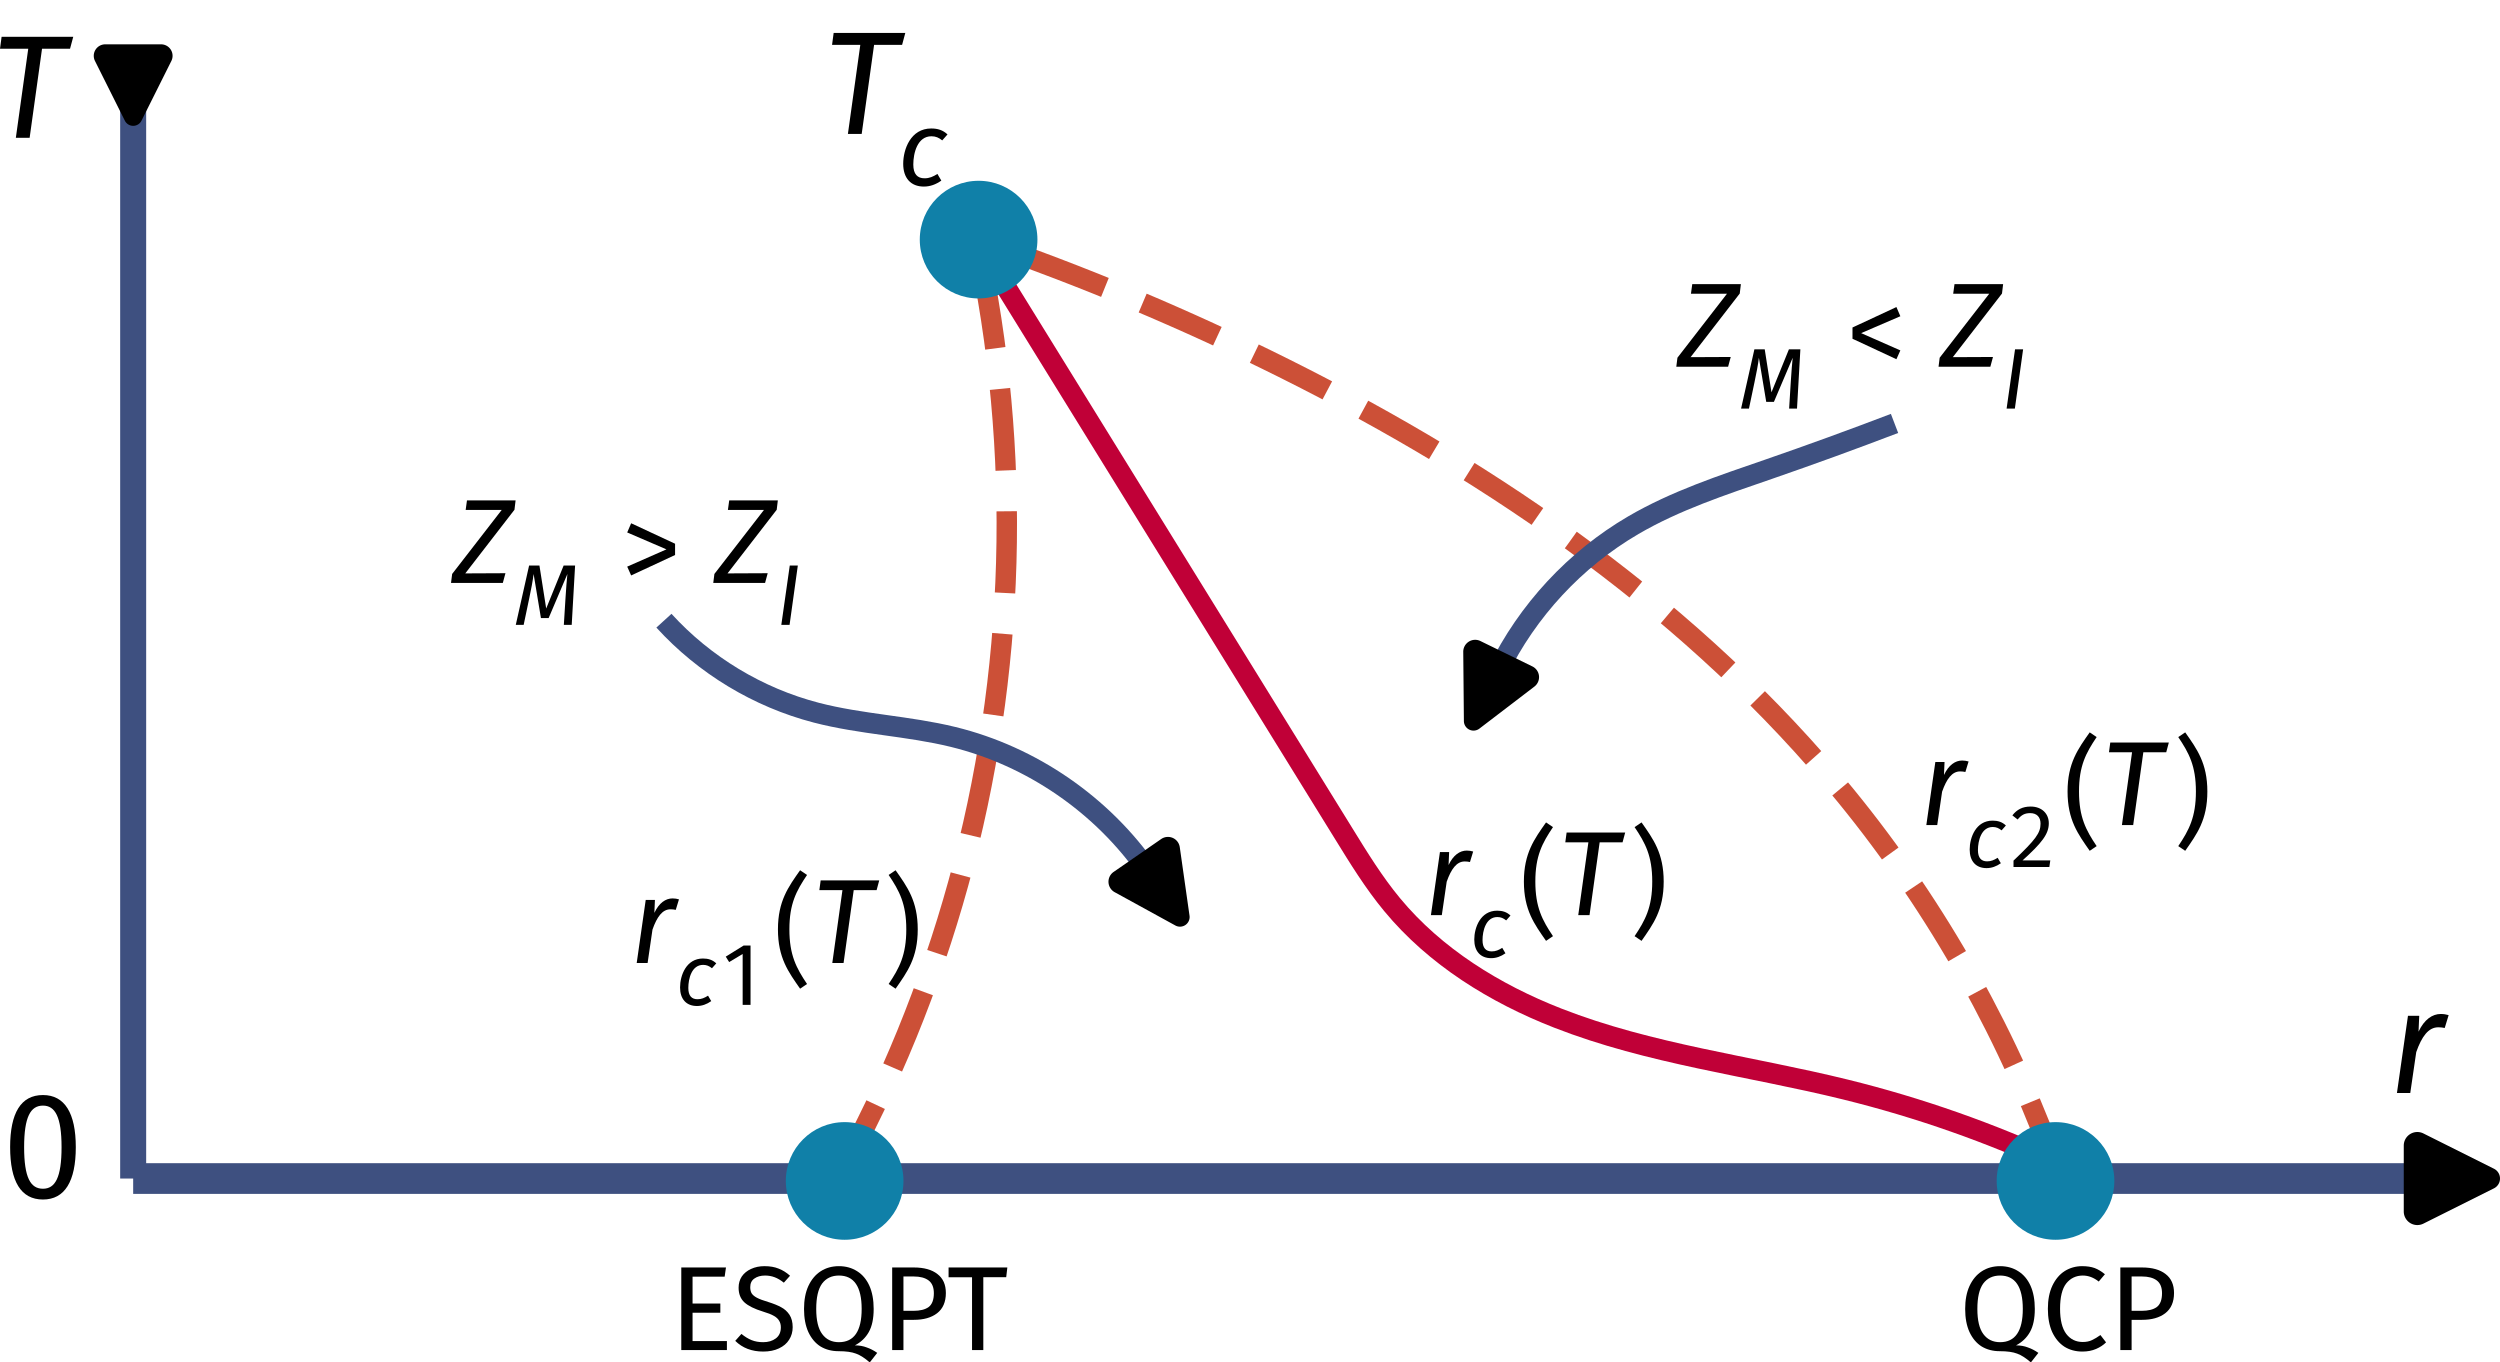 <?xml version="1.0" encoding="UTF-8" standalone="no"?>
<!-- Created with Inkscape (http://www.inkscape.org/) -->

<svg
   width="183.545mm"
   height="100.028mm"
   viewBox="0 0 183.545 100.028"
   version="1.1"
   id="svg118265"
   sodipodi:docname="coexistence-dmft.svg"
   inkscape:version="1.2.1 (9c6d41e410, 2022-07-14, custom)"
   xmlns:inkscape="http://www.inkscape.org/namespaces/inkscape"
   xmlns:sodipodi="http://sodipodi.sourceforge.net/DTD/sodipodi-0.dtd"
   xmlns="http://www.w3.org/2000/svg"
   xmlns:svg="http://www.w3.org/2000/svg"
   xmlns:ns4="http://www.iki.fi/pav/software/textext/">
  <sodipodi:namedview
     id="namedview118267"
     pagecolor="#ffffff"
     bordercolor="#cccccc"
     borderopacity="1"
     inkscape:showpageshadow="0"
     inkscape:pageopacity="1"
     inkscape:pagecheckerboard="0"
     inkscape:deskcolor="#d1d1d1"
     inkscape:document-units="mm"
     showgrid="false"
     inkscape:zoom="0.73762626"
     inkscape:cx="372.81753"
     inkscape:cy="245.38172"
     inkscape:window-width="1920"
     inkscape:window-height="1019"
     inkscape:window-x="1920"
     inkscape:window-y="151"
     inkscape:window-maximized="1"
     inkscape:current-layer="layer1" />
  <defs
     id="defs118262">
    <marker
       style="overflow:visible"
       id="marker5816"
       refX="0"
       refY="0"
       orient="auto-start-reverse"
       inkscape:stockid="RoundedArrow"
       markerWidth="4.135"
       markerHeight="3.997"
       viewBox="0 0 6.135 5.93"
       inkscape:isstock="true"
       inkscape:collect="always"
       preserveAspectRatio="xMidYMid">
      <path
         transform="scale(0.7)"
         d="m -0.211,-4.106 6.422,3.211 a 1,1 90 0 1 0,1.789 L -0.211,4.106 A 1.236,1.236 31.717 0 1 -2,3 v -6 a 1.236,1.236 148.283 0 1 1.789,-1.106 z"
         style="fill:context-stroke;fill-rule:evenodd;stroke:none"
         id="path5814" />
    </marker>
    <inkscape:path-effect
       effect="spiro"
       id="path-effect5507"
       is_visible="true"
       lpeversion="1" />
    <inkscape:path-effect
       effect="spiro"
       id="path-effect136493"
       is_visible="true"
       lpeversion="1" />
    <inkscape:path-effect
       effect="spiro"
       id="path-effect136483"
       is_visible="true"
       lpeversion="1" />
    <marker
       style="overflow:visible"
       id="RoundedArrow"
       refX="0"
       refY="0"
       orient="auto-start-reverse"
       inkscape:stockid="RoundedArrow"
       markerWidth="3.135"
       markerHeight="3.031"
       viewBox="0 0 6.135 5.93"
       inkscape:isstock="true"
       inkscape:collect="always"
       preserveAspectRatio="xMidYMid">
      <path
         transform="scale(0.7)"
         d="m -0.211,-4.106 6.422,3.211 a 1,1 90 0 1 0,1.789 L -0.211,4.106 A 1.236,1.236 31.717 0 1 -2,3 v -6 a 1.236,1.236 148.283 0 1 1.789,-1.106 z"
         style="fill:context-stroke;fill-rule:evenodd;stroke:none"
         id="path1367" />
    </marker>
    <inkscape:path-effect
       effect="spiro"
       id="path-effect125308"
       is_visible="true"
       lpeversion="1" />
    <inkscape:path-effect
       effect="spiro"
       id="path-effect124578"
       is_visible="true"
       lpeversion="1" />
    <inkscape:path-effect
       effect="spiro"
       id="path-effect124574"
       is_visible="true"
       lpeversion="1" />
    <inkscape:path-effect
       effect="spiro"
       id="path-effect123776"
       is_visible="true"
       lpeversion="1" />
    <inkscape:path-effect
       effect="spiro"
       id="path-effect121327"
       is_visible="true"
       lpeversion="1" />
    <inkscape:path-effect
       effect="spiro"
       id="path-effect120597"
       is_visible="true"
       lpeversion="1" />
    <inkscape:path-effect
       effect="spiro"
       id="path-effect120539"
       is_visible="true"
       lpeversion="1" />
    <inkscape:path-effect
       effect="spiro"
       id="path-effect119777"
       is_visible="true"
       lpeversion="1" />
    <inkscape:path-effect
       effect="spiro"
       id="path-effect119777-4"
       is_visible="true"
       lpeversion="1" />
    <g
       id="id-ea9ca56b-5086-48b0-9a12-26c7da2d3a21-5">
      <g
         id="id-e035be99-652d-40dc-b39f-9e941035a9ab-0">
        <path
           d="m 5.438,-6.438 v 5.891 H 1.344 V -6.438 Z m 0.547,-0.547 h -5.188 V 0 h 5.188 z m -2.75,4.953 c -0.219,0 -0.406,0.188 -0.406,0.422 0,0.219 0.188,0.406 0.406,0.406 0.25,0 0.422,-0.188 0.422,-0.406 0,-0.234 -0.172,-0.422 -0.422,-0.422 z M 3.438,-5.453 c -0.5,0 -0.906,0.188 -1.25,0.594 l 0.391,0.281 C 2.828,-4.875 3.094,-5 3.406,-5 3.766,-5 4,-4.812 4,-4.484 4,-3.844 2.953,-3.953 2.953,-2.938 v 0.297 H 3.5 V -2.906 c 0,-0.797 1.078,-0.656 1.078,-1.625 0,-0.469 -0.375,-0.922 -1.141,-0.922 z m 0,0"
           id="id-1f911129-e009-4d4c-9c4b-bef830ffa464-3" />
      </g>
      <g
         id="id-fb9612af-5418-46f5-8c5e-6ce8beca2040-6">
        <path
           d="M 6.25,-6.875 H 5.312 l -0.641,4.578 c -0.156,1.062 -0.719,1.625 -1.719,1.625 C 2,-0.672 1.625,-1.172 1.781,-2.25 l 0.641,-4.625 h -0.938 l -0.656,4.641 C 0.641,-0.875 1.344,0.125 2.906,0.125 c 1.516,0 2.5,-0.938 2.688,-2.297 z m 0,0"
           id="id-4a54ece2-203e-4a11-97ba-87de971c5493-1" />
      </g>
      <g
         id="id-a4a5167c-550c-422a-9382-ca9281c7a035-0">
        <path
           d="m 2.25,-7.719 c -0.969,1.375 -1.844,2.562 -1.844,4.922 0,2.375 0.875,3.547 1.844,4.938 L 2.828,1.75 C 1.938,0.422 1.359,-0.656 1.359,-2.797 1.359,-4.938 1.938,-6 2.828,-7.328 Z m 0,0"
           id="id-102127f0-69a8-487f-9a20-65a13eaf4e21-6" />
      </g>
      <g
         id="id-6d8e664f-3ffb-4018-b5b9-808a9320b9fd-3">
        <path
           d="m 5.609,-6.875 h -4.875 L 0.625,-6.062 H 2.547 L 1.703,0 h 0.938 l 0.844,-6.062 h 1.906 z m 0,0"
           id="id-6fb1cafc-f653-45a8-b7dc-55a6ef732b6c-2" />
      </g>
      <g
         id="id-727a9da6-7ce8-4d31-9ad4-1b40b3ed0def-0">
        <path
           d="M 0.984,-7.719 0.406,-7.328 C 1.297,-6 1.875,-4.938 1.875,-2.797 1.875,-0.656 1.297,0.422 0.406,1.75 l 0.578,0.391 c 0.969,-1.391 1.844,-2.562 1.844,-4.938 0,-2.359 -0.875,-3.547 -1.844,-4.922 z m 0,0"
           id="id-d011ba3d-06fc-4f95-bfef-08afca163764-6" />
      </g>
      <g
         id="id-2e2ac82e-0c7c-42ab-8dae-b1ef9cc88d2b-1">
        <path
           d="m 3.906,-4.625 v 4.234 H 0.969 V -4.625 Z M 4.297,-5.016 H 0.578 V 0 h 3.719 z m -1.969,3.562 c -0.156,0 -0.297,0.125 -0.297,0.297 0,0.156 0.141,0.297 0.297,0.297 C 2.5,-0.859 2.625,-1 2.625,-1.156 2.625,-1.328 2.5,-1.453 2.328,-1.453 Z m 0.141,-2.469 c -0.359,0 -0.641,0.141 -0.891,0.422 L 1.844,-3.297 C 2.031,-3.5 2.234,-3.594 2.453,-3.594 c 0.266,0 0.438,0.125 0.438,0.359 0,0.469 -0.766,0.391 -0.766,1.125 v 0.203 h 0.391 v -0.188 c 0,-0.562 0.781,-0.469 0.781,-1.156 0,-0.344 -0.281,-0.672 -0.828,-0.672 z m 0,0"
           id="id-7b5e02ca-f0e3-44e5-ae2a-c91cee941f73-5" />
      </g>
      <g
         id="id-bddeb295-a42a-4812-8622-2ece94e3d485-5">
        <path
           d="m 2.281,-3.859 c -1.391,0 -1.906,1.406 -1.906,2.406 0,0.969 0.516,1.547 1.406,1.547 0.422,0 0.812,-0.141 1.188,-0.406 L 2.703,-0.766 c -0.297,0.188 -0.547,0.297 -0.875,0.297 -0.484,0 -0.766,-0.281 -0.766,-0.938 0,-0.781 0.281,-1.922 1.234,-1.922 0.297,0 0.5,0.094 0.734,0.281 l 0.359,-0.406 C 3.078,-3.75 2.719,-3.859 2.281,-3.859 Z m 0,0"
           id="id-809531d8-1d5e-43ea-96a3-bb9c7a5f2a50-4" />
      </g>
      <g
         id="id-b75f3dfd-84cc-4dc9-b606-160a6c85eed0-7">
        <path
           d="m 1.984,0 h 0.656 V -4.938 H 2.062 l -1.484,0.922 0.281,0.453 1.125,-0.672 z m 0,0"
           id="id-4875c25b-58a5-4290-97b9-9779b81b7f65-6" />
      </g>
    </g>
    <g
       id="id-bcefdfc3-d5ef-43bf-bb3a-2a9ed5200fff-8">
      <g
         id="id-22e55945-e85f-4b99-8ca7-13ebd1a2480c-4">
        <path
           d="m 5.438,-6.438 v 5.891 H 1.344 V -6.438 Z m 0.547,-0.547 h -5.188 V 0 h 5.188 z m -2.75,4.953 c -0.219,0 -0.406,0.188 -0.406,0.422 0,0.219 0.188,0.406 0.406,0.406 0.25,0 0.422,-0.188 0.422,-0.406 0,-0.234 -0.172,-0.422 -0.422,-0.422 z M 3.438,-5.453 c -0.5,0 -0.906,0.188 -1.25,0.594 l 0.391,0.281 C 2.828,-4.875 3.094,-5 3.406,-5 3.766,-5 4,-4.812 4,-4.484 4,-3.844 2.953,-3.953 2.953,-2.938 v 0.297 H 3.5 V -2.906 c 0,-0.797 1.078,-0.656 1.078,-1.625 0,-0.469 -0.375,-0.922 -1.141,-0.922 z m 0,0"
           id="id-ded7ca4b-179f-49e6-97d8-28814fadcd36-3" />
      </g>
      <g
         id="id-288d1a97-116d-4591-abd7-5f4305953366-1">
        <path
           d="M 6.25,-6.875 H 5.312 l -0.641,4.578 c -0.156,1.062 -0.719,1.625 -1.719,1.625 C 2,-0.672 1.625,-1.172 1.781,-2.25 l 0.641,-4.625 h -0.938 l -0.656,4.641 C 0.641,-0.875 1.344,0.125 2.906,0.125 c 1.516,0 2.5,-0.938 2.688,-2.297 z m 0,0"
           id="id-79057f6e-e18a-4f1a-9030-8898a9c86443-4" />
      </g>
      <g
         id="id-359dd135-8709-40ba-bd1e-c1b0ddb3f3d1-9">
        <path
           d="m 2.25,-7.719 c -0.969,1.375 -1.844,2.562 -1.844,4.922 0,2.375 0.875,3.547 1.844,4.938 L 2.828,1.75 C 1.938,0.422 1.359,-0.656 1.359,-2.797 1.359,-4.938 1.938,-6 2.828,-7.328 Z m 0,0"
           id="id-81572805-6b49-4c97-bbfd-b65a7ff02a19-2" />
      </g>
      <g
         id="id-06327faa-3e6c-4b31-af50-750905158bc0-0">
        <path
           d="m 5.609,-6.875 h -4.875 L 0.625,-6.062 H 2.547 L 1.703,0 h 0.938 l 0.844,-6.062 h 1.906 z m 0,0"
           id="id-41909a92-485d-4d90-bac4-cdde43341470-6" />
      </g>
      <g
         id="id-618209dd-7b12-458b-87c1-8edb9aebd7de-8">
        <path
           d="M 0.984,-7.719 0.406,-7.328 C 1.297,-6 1.875,-4.938 1.875,-2.797 1.875,-0.656 1.297,0.422 0.406,1.75 l 0.578,0.391 c 0.969,-1.391 1.844,-2.562 1.844,-4.938 0,-2.359 -0.875,-3.547 -1.844,-4.922 z m 0,0"
           id="id-7d0ae340-51e9-4f26-9dda-4c7dfbd24902-9" />
      </g>
      <g
         id="id-0af0efaa-b57b-484a-99cb-c33eeb8e8e2d-2">
        <path
           d="m 3.906,-4.625 v 4.234 H 0.969 V -4.625 Z M 4.297,-5.016 H 0.578 V 0 h 3.719 z m -1.969,3.562 c -0.156,0 -0.297,0.125 -0.297,0.297 0,0.156 0.141,0.297 0.297,0.297 C 2.5,-0.859 2.625,-1 2.625,-1.156 2.625,-1.328 2.5,-1.453 2.328,-1.453 Z m 0.141,-2.469 c -0.359,0 -0.641,0.141 -0.891,0.422 L 1.844,-3.297 C 2.031,-3.5 2.234,-3.594 2.453,-3.594 c 0.266,0 0.438,0.125 0.438,0.359 0,0.469 -0.766,0.391 -0.766,1.125 v 0.203 h 0.391 v -0.188 c 0,-0.562 0.781,-0.469 0.781,-1.156 0,-0.344 -0.281,-0.672 -0.828,-0.672 z m 0,0"
           id="id-5cb82869-1537-491c-ad74-3dd50e78afce-6" />
      </g>
      <g
         id="id-5dc99bec-44a5-4cd9-84b9-7acf82f53e35-6">
        <path
           d="m 2.281,-3.859 c -1.391,0 -1.906,1.406 -1.906,2.406 0,0.969 0.516,1.547 1.406,1.547 0.422,0 0.812,-0.141 1.188,-0.406 L 2.703,-0.766 c -0.297,0.188 -0.547,0.297 -0.875,0.297 -0.484,0 -0.766,-0.281 -0.766,-0.938 0,-0.781 0.281,-1.922 1.234,-1.922 0.297,0 0.5,0.094 0.734,0.281 l 0.359,-0.406 C 3.078,-3.75 2.719,-3.859 2.281,-3.859 Z m 0,0"
           id="id-f3d7d8bd-33d8-488b-8604-0a6b4f5fab44-4" />
      </g>
      <g
         id="id-63c6496b-8f9c-4aa0-b348-f00998d83f4e-9">
        <path
           d="m 1.844,-5.031 c -0.672,0 -1.141,0.25 -1.516,0.734 l 0.438,0.344 c 0.312,-0.375 0.578,-0.531 1.047,-0.531 0.547,0 0.859,0.328 0.859,0.875 0,0.781 -0.406,1.328 -2.25,3.078 V 0 H 3.406 l 0.078,-0.547 h -2.312 c 1.625,-1.469 2.188,-2.203 2.188,-3.094 0,-0.781 -0.562,-1.391 -1.516,-1.391 z m 0,0"
           id="id-88dcbc84-f110-4812-a2b7-984ee4e99a57-5" />
      </g>
    </g>
    <g
       id="id-f112e534-cb4d-457d-85cc-3d46f8c6ca1f-0">
      <g
         id="id-54766daf-ea6a-48b7-8695-f74138494a71-9">
        <path
           d="m 5.438,-6.438 v 5.891 H 1.344 V -6.438 Z m 0.547,-0.547 h -5.188 V 0 h 5.188 z m -2.75,4.953 c -0.219,0 -0.406,0.188 -0.406,0.422 0,0.219 0.188,0.406 0.406,0.406 0.25,0 0.422,-0.188 0.422,-0.406 0,-0.234 -0.172,-0.422 -0.422,-0.422 z M 3.438,-5.453 c -0.5,0 -0.906,0.188 -1.25,0.594 l 0.391,0.281 C 2.828,-4.875 3.094,-5 3.406,-5 3.766,-5 4,-4.812 4,-4.484 4,-3.844 2.953,-3.953 2.953,-2.938 v 0.297 H 3.5 V -2.906 c 0,-0.797 1.078,-0.656 1.078,-1.625 0,-0.469 -0.375,-0.922 -1.141,-0.922 z m 0,0"
           id="id-612faafc-cc2d-45ff-8127-2925ea4c9f6d-1" />
      </g>
      <g
         id="id-88bcdeee-2679-43d9-8cfa-4bbb28f00011-7">
        <path
           d="M 6.25,-6.875 H 5.312 l -0.641,4.578 c -0.156,1.062 -0.719,1.625 -1.719,1.625 C 2,-0.672 1.625,-1.172 1.781,-2.25 l 0.641,-4.625 h -0.938 l -0.656,4.641 C 0.641,-0.875 1.344,0.125 2.906,0.125 c 1.516,0 2.5,-0.938 2.688,-2.297 z m 0,0"
           id="id-5f715af1-c574-4b12-be77-d534f2517726-7" />
      </g>
      <g
         id="id-0f3abbdf-5f2d-4c1c-9336-3c9b79aa67bd-1">
        <path
           d="m 2.25,-7.719 c -0.969,1.375 -1.844,2.562 -1.844,4.922 0,2.375 0.875,3.547 1.844,4.938 L 2.828,1.75 C 1.938,0.422 1.359,-0.656 1.359,-2.797 1.359,-4.938 1.938,-6 2.828,-7.328 Z m 0,0"
           id="id-947b21ef-9fb5-4ccf-9aa0-1fafbabc3de6-1" />
      </g>
      <g
         id="id-1d43293f-7d02-46f1-8d1d-add73fd19581-5">
        <path
           d="m 5.609,-6.875 h -4.875 L 0.625,-6.062 H 2.547 L 1.703,0 h 0.938 l 0.844,-6.062 h 1.906 z m 0,0"
           id="id-26857c61-4caf-4715-a4bb-6b0b1e032fb9-9" />
      </g>
      <g
         id="id-4661a33b-d990-47c7-83b3-92f7afb1616e-7">
        <path
           d="M 0.984,-7.719 0.406,-7.328 C 1.297,-6 1.875,-4.938 1.875,-2.797 1.875,-0.656 1.297,0.422 0.406,1.75 l 0.578,0.391 c 0.969,-1.391 1.844,-2.562 1.844,-4.938 0,-2.359 -0.875,-3.547 -1.844,-4.922 z m 0,0"
           id="id-ff1ec730-63bf-474f-810a-47686d639163-7" />
      </g>
      <g
         id="id-e3aa37bb-e935-423d-9204-c39bb3b0088c-6">
        <path
           d="m 3.906,-4.625 v 4.234 H 0.969 V -4.625 Z M 4.297,-5.016 H 0.578 V 0 h 3.719 z m -1.969,3.562 c -0.156,0 -0.297,0.125 -0.297,0.297 0,0.156 0.141,0.297 0.297,0.297 C 2.5,-0.859 2.625,-1 2.625,-1.156 2.625,-1.328 2.5,-1.453 2.328,-1.453 Z m 0.141,-2.469 c -0.359,0 -0.641,0.141 -0.891,0.422 L 1.844,-3.297 C 2.031,-3.5 2.234,-3.594 2.453,-3.594 c 0.266,0 0.438,0.125 0.438,0.359 0,0.469 -0.766,0.391 -0.766,1.125 v 0.203 h 0.391 v -0.188 c 0,-0.562 0.781,-0.469 0.781,-1.156 0,-0.344 -0.281,-0.672 -0.828,-0.672 z m 0,0"
           id="id-dc539e0c-0001-4036-8de7-3ecd7c6e2db1-7" />
      </g>
      <g
         id="id-fa0d23fc-b8cd-4bc7-9979-904188c09c05-3">
        <path
           d="m 2.281,-3.859 c -1.391,0 -1.906,1.406 -1.906,2.406 0,0.969 0.516,1.547 1.406,1.547 0.422,0 0.812,-0.141 1.188,-0.406 L 2.703,-0.766 c -0.297,0.188 -0.547,0.297 -0.875,0.297 -0.484,0 -0.766,-0.281 -0.766,-0.938 0,-0.781 0.281,-1.922 1.234,-1.922 0.297,0 0.5,0.094 0.734,0.281 l 0.359,-0.406 C 3.078,-3.75 2.719,-3.859 2.281,-3.859 Z m 0,0"
           id="id-00351115-b008-48ad-b2f1-73a193be1f5c-6" />
      </g>
    </g>
    <marker
       style="overflow:visible"
       id="marker5816-6"
       refX="0"
       refY="0"
       orient="auto-start-reverse"
       inkscape:stockid="RoundedArrow"
       markerWidth="4.135"
       markerHeight="3.997"
       viewBox="0 0 6.135 5.93"
       inkscape:isstock="true"
       inkscape:collect="always"
       preserveAspectRatio="xMidYMid">
      <path
         transform="scale(0.7)"
         d="m -0.211,-4.106 6.422,3.211 a 1,1 90 0 1 0,1.789 L -0.211,4.106 A 1.236,1.236 31.717 0 1 -2,3 v -6 a 1.236,1.236 148.283 0 1 1.789,-1.106 z"
         style="fill:context-stroke;fill-rule:evenodd;stroke:none"
         id="path5814-7" />
    </marker>
    <inkscape:path-effect
       effect="spiro"
       id="path-effect5507-5"
       is_visible="true"
       lpeversion="1" />
  </defs>
  <g
     inkscape:label="Layer 1"
     inkscape:groupmode="layer"
     id="layer1"
     transform="translate(-2.8,-58.892)">
    <path
       style="fill:none;fill-opacity:1;stroke:#c00037;stroke-width:1.5;stroke-dasharray:none;stroke-dashoffset:0;stroke-opacity:1"
       d="m 154.018,144.418 c -5.049,-2.347 -10.325,-4.204 -15.732,-5.536 -7.05,-1.737 -14.355,-2.595 -21.117,-5.242 -4.629,-1.812 -9.002,-4.509 -12.17,-8.34 -1.332,-1.611 -2.433,-3.398 -3.53,-5.178 -2.554,-4.141 -5.114,-8.279 -7.673,-12.417 C 87.357,97.294 80.921,86.88 74.488,76.463"
       id="path125306"
       inkscape:path-effect="#path-effect125308"
       inkscape:original-d="m 154.01812,144.41836 c -5.24359,-1.84497 -10.48744,-3.6902 -15.73156,-5.53569 -5.24411,-1.8455 -14.07741,-3.49423 -21.11651,-5.24174 -7.03911,-1.74752 -8.11311,-5.5599 -12.17005,-8.34024 -4.05695,-2.78034 -2.35336,-3.45164 -3.53044,-5.17785 -1.17708,-1.72622 -5.114937,-8.27775 -7.672804,-12.41703 -2.557864,-4.13927 -12.87058,-20.824938 -19.308564,-31.242338"
       sodipodi:nodetypes="csssssc" />
    <path
       style="fill:#1f6096;fill-opacity:1;stroke:#3e5080;stroke-width:1.909;stroke-dasharray:none;stroke-opacity:1;marker-start:url(#RoundedArrow)"
       d="M 12.577,63.512 V 145.418"
       id="path119775"
       inkscape:path-effect="#path-effect119777"
       inkscape:original-d="m 12.576644,63.511648 c 2.65e-4,27.302498 2.65e-4,54.604732 0,81.906712" />
    <path
       style="fill:#1f6096;fill-opacity:1;stroke:#3e5080;stroke-width:2.254;stroke-dasharray:none;stroke-opacity:1;marker-start:url(#RoundedArrow)"
       d="M 180.892,145.418 H 12.577"
       id="path119775-7"
       inkscape:path-effect="#path-effect119777-4"
       inkscape:original-d="m 180.89165,145.41836 c -56.10552,2.7e-4 -112.210528,2.7e-4 -168.315006,0" />
    <path
       style="fill:none;fill-opacity:1;stroke:#cc5037;stroke-width:1.5;stroke-dasharray:6, 3;stroke-dashoffset:0;stroke-opacity:1"
       d="m 64.343,145.325 c 3.772,-6.809 6.737,-14.065 8.811,-21.567 4.245,-15.35 4.707,-31.73 1.334,-47.295"
       id="path124572"
       inkscape:path-effect="#path-effect124574"
       inkscape:original-d="m 64.342851,145.32517 c -0.537925,-3.88095 9.349946,-17.68548 8.811492,-21.56695 -0.538453,-3.88148 5.295831,-33.207242 1.333849,-47.294748"
       sodipodi:nodetypes="csc" />
    <path
       style="fill:none;fill-opacity:1;stroke:#cc5037;stroke-width:1.5;stroke-dasharray:6, 3;stroke-dashoffset:0;stroke-opacity:1"
       d="M 154.014,145.413 C 150.471,135.21 145.12,125.637 138.284,117.274 127.307,103.846 112.71,93.743 97.196,85.988 89.848,82.316 82.257,79.132 74.488,76.463"
       id="path124576"
       inkscape:path-effect="#path-effect124578"
       inkscape:original-d="M 154.0136,145.41311 C 148.77061,136.03384 143.52736,126.6543 138.28384,117.27449 133.04032,107.89468 110.89202,96.417385 97.195713,85.988432 83.499407,75.559477 82.05763,79.638729 74.488192,76.463472" />
    <circle
       style="fill:#1080a8;fill-opacity:1;stroke:none;stroke-width:2.105;stroke-dasharray:none"
       id="path122107"
       cx="74.647"
       cy="76.484"
       r="4.319" />
    <g
       transform="matrix(1.079,0,0,1.079,2.8,61.592)"
       ns4:version="1.8.1"
       ns4:texconverter="xelatex"
       ns4:pdfconverter="inkscape"
       ns4:text="$T$"
       ns4:preamble="/home/kirito/.config/textext/beamer_preamble.tex"
       ns4:scale="3.05876"
       ns4:alignment="middle center"
       ns4:stroke-to-path="0"
       ns4:jacobian_sqrt="1.07906"
       id="g126103">
      <defs
         id="id-ff4f9c78-85e4-43ac-875e-af90e955bf6c">
        <g
           id="id-a7351390-f4c1-47b4-9bfb-f5e7d4ee7177">
          <g
             id="id-273dbfc7-33e1-4c29-b8cd-d3f903106979">
            <path
               d="m 5.438,-6.438 v 5.891 H 1.344 V -6.438 Z m 0.547,-0.547 h -5.188 V 0 h 5.188 z m -2.75,4.953 c -0.219,0 -0.406,0.188 -0.406,0.422 0,0.219 0.188,0.406 0.406,0.406 0.25,0 0.422,-0.188 0.422,-0.406 0,-0.234 -0.172,-0.422 -0.422,-0.422 z M 3.438,-5.453 c -0.5,0 -0.906,0.188 -1.25,0.594 l 0.391,0.281 C 2.828,-4.875 3.094,-5 3.406,-5 3.766,-5 4,-4.812 4,-4.484 4,-3.844 2.953,-3.953 2.953,-2.938 v 0.297 H 3.5 V -2.906 c 0,-0.797 1.078,-0.656 1.078,-1.625 0,-0.469 -0.375,-0.922 -1.141,-0.922 z m 0,0"
               id="id-a6b7fc35-44ec-4cfd-86a9-012059075a71" />
          </g>
          <g
             id="id-ac9ab221-5d28-4b0a-90ce-ef66f5eea475">
            <path
               d="m 5.609,-6.875 h -4.875 L 0.625,-6.062 H 2.547 L 1.703,0 h 0.938 l 0.844,-6.062 h 1.906 z m 0,0"
               id="id-bfbc752d-2382-4927-bdee-103a59c30daa" />
          </g>
        </g>
      </defs>
      <g
         fill="#000000"
         fill-opacity="1"
         id="id-157ea2be-3325-4b29-8f23-22537fff7867"
         transform="translate(-149.337,-127.89)">
        <g
           transform="translate(148.712,134.765)"
           id="g126100">
          <path
             d="m 5.609,-6.875 h -4.875 L 0.625,-6.062 H 2.547 L 1.703,0 h 0.938 l 0.844,-6.062 h 1.906 z m 0,0"
             id="id-e47720ef-0347-4f9e-8b52-70f666bf0415" />
        </g>
      </g>
    </g>
    <g
       transform="matrix(1.079,0,0,1.079,63.888,61.308)"
       ns4:version="1.8.1"
       ns4:texconverter="xelatex"
       ns4:pdfconverter="inkscape"
       ns4:text="$T_c$"
       ns4:preamble="/home/kirito/.config/textext/beamer_preamble.tex"
       ns4:scale="3.05876"
       ns4:alignment="middle center"
       ns4:stroke-to-path="0"
       ns4:jacobian_sqrt="1.07906"
       id="g126808">
      <defs
         id="id-b8e5ea94-a3bc-477f-8944-674c5f97acce">
        <g
           id="id-f838a30e-9e94-420d-b9b1-462f2d397f44">
          <g
             id="id-5734e4f5-749a-4d18-9ec1-d2634fe0c0f1">
            <path
               d="m 5.438,-6.438 v 5.891 H 1.344 V -6.438 Z m 0.547,-0.547 h -5.188 V 0 h 5.188 z m -2.75,4.953 c -0.219,0 -0.406,0.188 -0.406,0.422 0,0.219 0.188,0.406 0.406,0.406 0.25,0 0.422,-0.188 0.422,-0.406 0,-0.234 -0.172,-0.422 -0.422,-0.422 z M 3.438,-5.453 c -0.5,0 -0.906,0.188 -1.25,0.594 l 0.391,0.281 C 2.828,-4.875 3.094,-5 3.406,-5 3.766,-5 4,-4.812 4,-4.484 4,-3.844 2.953,-3.953 2.953,-2.938 v 0.297 H 3.5 V -2.906 c 0,-0.797 1.078,-0.656 1.078,-1.625 0,-0.469 -0.375,-0.922 -1.141,-0.922 z m 0,0"
               id="id-2789d6ec-2bee-45d0-99fb-6fb6b3d3c0f6" />
          </g>
          <g
             id="id-e78ec599-7130-48e7-a39c-439ea4bcbdf9">
            <path
               d="m 5.609,-6.875 h -4.875 L 0.625,-6.062 H 2.547 L 1.703,0 h 0.938 l 0.844,-6.062 h 1.906 z m 0,0"
               id="id-dd2bc948-e4a5-432e-89a1-d9de60d9cb4e" />
          </g>
          <g
             id="id-aba9a4bb-1a0a-4bb0-bdd4-e04fc79eb8c3">
            <path
               d="m 3.906,-4.625 v 4.234 H 0.969 V -4.625 Z M 4.297,-5.016 H 0.578 V 0 h 3.719 z m -1.969,3.562 c -0.156,0 -0.297,0.125 -0.297,0.297 0,0.156 0.141,0.297 0.297,0.297 C 2.5,-0.859 2.625,-1 2.625,-1.156 2.625,-1.328 2.5,-1.453 2.328,-1.453 Z m 0.141,-2.469 c -0.359,0 -0.641,0.141 -0.891,0.422 L 1.844,-3.297 C 2.031,-3.5 2.234,-3.594 2.453,-3.594 c 0.266,0 0.438,0.125 0.438,0.359 0,0.469 -0.766,0.391 -0.766,1.125 v 0.203 h 0.391 v -0.188 c 0,-0.562 0.781,-0.469 0.781,-1.156 0,-0.344 -0.281,-0.672 -0.828,-0.672 z m 0,0"
               id="id-c3978bad-0745-4979-a3c8-94d66d3e1d81" />
          </g>
          <g
             id="id-b4966f84-c6e4-46ad-924d-677091cdaeaa">
            <path
               d="m 2.281,-3.859 c -1.391,0 -1.906,1.406 -1.906,2.406 0,0.969 0.516,1.547 1.406,1.547 0.422,0 0.812,-0.141 1.188,-0.406 L 2.703,-0.766 c -0.297,0.188 -0.547,0.297 -0.875,0.297 -0.484,0 -0.766,-0.281 -0.766,-0.938 0,-0.781 0.281,-1.922 1.234,-1.922 0.297,0 0.5,0.094 0.734,0.281 l 0.359,-0.406 C 3.078,-3.75 2.719,-3.859 2.281,-3.859 Z m 0,0"
               id="id-d0e71454-2b04-4e30-863e-817af58c4a9b" />
          </g>
        </g>
      </defs>
      <g
         fill="#000000"
         fill-opacity="1"
         id="id-11079a4f-6f34-443c-b8a1-b07d9b5bed53"
         transform="translate(-149.337,-127.89)">
        <g
           transform="translate(148.712,134.765)"
           id="g127215">
          <path
             d="m 5.609,-6.875 h -4.875 L 0.625,-6.062 H 2.547 L 1.703,0 h 0.938 l 0.844,-6.062 h 1.906 z m 0,0"
             id="id-1bec9b57-2248-45ff-bd76-d194ac9fd26a" />
        </g>
      </g>
      <g
         fill="#000000"
         fill-opacity="1"
         id="id-018deec3-fc2b-4838-ade0-586a33096b35"
         transform="translate(-149.337,-127.89)">
        <g
           transform="translate(153.803,138.252)"
           id="g127219">
          <path
             d="m 2.281,-3.859 c -1.391,0 -1.906,1.406 -1.906,2.406 0,0.969 0.516,1.547 1.406,1.547 0.422,0 0.812,-0.141 1.188,-0.406 L 2.703,-0.766 c -0.297,0.188 -0.547,0.297 -0.875,0.297 -0.484,0 -0.766,-0.281 -0.766,-0.938 0,-0.781 0.281,-1.922 1.234,-1.922 0.297,0 0.5,0.094 0.734,0.281 l 0.359,-0.406 C 3.078,-3.75 2.719,-3.859 2.281,-3.859 Z m 0,0"
             id="id-9c6dd033-a634-43e7-9f62-43eee1a8b4ec" />
        </g>
      </g>
    </g>
    <g
       transform="matrix(0.882,0,0,0.882,49.547,122.784)"
       ns4:version="1.8.1"
       ns4:texconverter="xelatex"
       ns4:pdfconverter="inkscape"
       ns4:text="$r_{c1}(T)$"
       ns4:preamble="/home/kirito/.config/textext/beamer_preamble.tex"
       ns4:scale="2.5"
       ns4:alignment="middle center"
       ns4:stroke-to-path="0"
       ns4:inkscapeversion="1.2.1"
       ns4:jacobian_sqrt="0.881943"
       id="g122902">
      <defs
         id="id-e3380f04-4eae-4dae-9b2d-637215fe0bc8">
        <g
           id="id-570fa84b-284a-4f3a-ba26-5a8431ae6831">
          <g
             id="id-3e0f47b4-0975-456e-91e7-c63d2b3b5142">
            <path
               d="m 5.438,-6.438 v 5.891 H 1.344 V -6.438 Z m 0.547,-0.547 h -5.188 V 0 h 5.188 z m -2.75,4.953 c -0.219,0 -0.406,0.188 -0.406,0.422 0,0.219 0.188,0.406 0.406,0.406 0.25,0 0.422,-0.188 0.422,-0.406 0,-0.234 -0.172,-0.422 -0.422,-0.422 z M 3.438,-5.453 c -0.5,0 -0.906,0.188 -1.25,0.594 l 0.391,0.281 C 2.828,-4.875 3.094,-5 3.406,-5 3.766,-5 4,-4.812 4,-4.484 4,-3.844 2.953,-3.953 2.953,-2.938 v 0.297 H 3.5 V -2.906 c 0,-0.797 1.078,-0.656 1.078,-1.625 0,-0.469 -0.375,-0.922 -1.141,-0.922 z m 0,0"
               id="id-f21c1a1c-4459-497c-ab36-f983cc49f93a" />
          </g>
          <g
             id="id-db2cad9e-26ed-488b-bf1a-96800d1667d3">
            <path
               d="m 3.547,-5.375 c -0.578,0 -1.125,0.375 -1.516,1.203 L 2.078,-5.25 H 1.312 L 0.562,0 H 1.469 L 1.875,-2.781 c 0.375,-1.062 0.828,-1.688 1.5,-1.688 0.172,0 0.281,0.016 0.438,0.047 l 0.266,-0.875 C 3.922,-5.344 3.734,-5.375 3.547,-5.375 Z m 0,0"
               id="id-d5c2d844-440b-4545-8ff3-a94e5409bdec" />
          </g>
          <g
             id="id-2c1bd7d1-7c49-4d22-9b25-c37978b7e6b6">
            <path
               d="m 2.25,-7.719 c -0.969,1.375 -1.844,2.562 -1.844,4.922 0,2.375 0.875,3.547 1.844,4.938 L 2.828,1.75 C 1.938,0.422 1.359,-0.656 1.359,-2.797 1.359,-4.938 1.938,-6 2.828,-7.328 Z m 0,0"
               id="id-b5330246-ee56-48d4-a9ba-b4a8a03508cd" />
          </g>
          <g
             id="id-cbae054f-74e9-4256-8db8-b4fe131cc279">
            <path
               d="m 5.609,-6.875 h -4.875 L 0.625,-6.062 H 2.547 L 1.703,0 h 0.938 l 0.844,-6.062 h 1.906 z m 0,0"
               id="id-f3eaf8c3-e434-4af4-bfa1-839362e8c9dc" />
          </g>
          <g
             id="id-e653017a-482e-40d5-91aa-8238f2c6f94a">
            <path
               d="M 0.984,-7.719 0.406,-7.328 C 1.297,-6 1.875,-4.938 1.875,-2.797 1.875,-0.656 1.297,0.422 0.406,1.75 l 0.578,0.391 c 0.969,-1.391 1.844,-2.562 1.844,-4.938 0,-2.359 -0.875,-3.547 -1.844,-4.922 z m 0,0"
               id="id-902e57a3-b899-4e9f-8221-3a1aee40ad52" />
          </g>
          <g
             id="id-8d29cf3e-97df-4ec0-8069-3abf92f41d62">
            <path
               d="m 3.906,-4.625 v 4.234 H 0.969 V -4.625 Z M 4.297,-5.016 H 0.578 V 0 h 3.719 z m -1.969,3.562 c -0.156,0 -0.297,0.125 -0.297,0.297 0,0.156 0.141,0.297 0.297,0.297 C 2.5,-0.859 2.625,-1 2.625,-1.156 2.625,-1.328 2.5,-1.453 2.328,-1.453 Z m 0.141,-2.469 c -0.359,0 -0.641,0.141 -0.891,0.422 L 1.844,-3.297 C 2.031,-3.5 2.234,-3.594 2.453,-3.594 c 0.266,0 0.438,0.125 0.438,0.359 0,0.469 -0.766,0.391 -0.766,1.125 v 0.203 h 0.391 v -0.188 c 0,-0.562 0.781,-0.469 0.781,-1.156 0,-0.344 -0.281,-0.672 -0.828,-0.672 z m 0,0"
               id="id-340539b2-9b6c-4a4a-bc96-f9c2bdfc1847" />
          </g>
          <g
             id="id-b88ed6b9-4333-4cbe-8b03-924a0eeb6c55">
            <path
               d="m 2.281,-3.859 c -1.391,0 -1.906,1.406 -1.906,2.406 0,0.969 0.516,1.547 1.406,1.547 0.422,0 0.812,-0.141 1.188,-0.406 L 2.703,-0.766 c -0.297,0.188 -0.547,0.297 -0.875,0.297 -0.484,0 -0.766,-0.281 -0.766,-0.938 0,-0.781 0.281,-1.922 1.234,-1.922 0.297,0 0.5,0.094 0.734,0.281 l 0.359,-0.406 C 3.078,-3.75 2.719,-3.859 2.281,-3.859 Z m 0,0"
               id="id-43c096a7-bb91-437a-9123-4df807dfa9e7" />
          </g>
          <g
             id="id-f402ca6b-e3ac-4a87-bd38-2683dcfa3d30">
            <path
               d="m 1.984,0 h 0.656 V -4.938 H 2.062 l -1.484,0.922 0.281,0.453 1.125,-0.672 z m 0,0"
               id="id-53a942aa-90ce-4e77-8bf1-bf160bf3dfa7" />
          </g>
        </g>
      </defs>
      <g
         fill="#000000"
         fill-opacity="1"
         id="id-244d81ea-fa4e-44fd-b3a3-e3b3e5a6375a"
         transform="translate(-149.275,-127.046)">
        <g
           transform="translate(148.712,134.765)"
           id="g1641">
          <path
             d="m 3.547,-5.375 c -0.578,0 -1.125,0.375 -1.516,1.203 L 2.078,-5.25 H 1.312 L 0.562,0 H 1.469 L 1.875,-2.781 c 0.375,-1.062 0.828,-1.688 1.5,-1.688 0.172,0 0.281,0.016 0.438,0.047 l 0.266,-0.875 C 3.922,-5.344 3.734,-5.375 3.547,-5.375 Z m 0,0"
             id="id-a8a4330d-129d-437f-ae51-298654622074" />
        </g>
      </g>
      <g
         fill="#000000"
         fill-opacity="1"
         id="id-0b8bd9a3-469e-4522-976b-9a92e49bd39f"
         transform="translate(-149.275,-127.046)">
        <g
           transform="translate(152.508,138.252)"
           id="g1645">
          <path
             d="m 2.281,-3.859 c -1.391,0 -1.906,1.406 -1.906,2.406 0,0.969 0.516,1.547 1.406,1.547 0.422,0 0.812,-0.141 1.188,-0.406 L 2.703,-0.766 c -0.297,0.188 -0.547,0.297 -0.875,0.297 -0.484,0 -0.766,-0.281 -0.766,-0.938 0,-0.781 0.281,-1.922 1.234,-1.922 0.297,0 0.5,0.094 0.734,0.281 l 0.359,-0.406 C 3.078,-3.75 2.719,-3.859 2.281,-3.859 Z m 0,0"
             id="id-f951140f-42b3-408f-afa7-2d39775ac04b" />
        </g>
      </g>
      <g
         fill="#000000"
         fill-opacity="1"
         id="id-ebe8fa33-6790-4e56-b54c-b1c797f94ba3"
         transform="translate(-149.275,-127.046)">
        <g
           transform="translate(156.109,138.252)"
           id="g1649">
          <path
             d="m 1.984,0 h 0.656 V -4.938 H 2.062 l -1.484,0.922 0.281,0.453 1.125,-0.672 z m 0,0"
             id="id-c46f72d8-c3e9-45da-a86f-795bea596a82" />
        </g>
      </g>
      <g
         fill="#000000"
         fill-opacity="1"
         id="id-c1cba5a0-ce45-4ac0-80f2-7899c6c3dfe5"
         transform="translate(-149.275,-127.046)">
        <g
           transform="translate(160.624,134.765)"
           id="g1653">
          <path
             d="m 2.25,-7.719 c -0.969,1.375 -1.844,2.562 -1.844,4.922 0,2.375 0.875,3.547 1.844,4.938 L 2.828,1.75 C 1.938,0.422 1.359,-0.656 1.359,-2.797 1.359,-4.938 1.938,-6 2.828,-7.328 Z m 0,0"
             id="id-629e6068-8be6-4ec4-88d4-b264023bb2b5" />
        </g>
        <g
           transform="translate(163.852,134.765)"
           id="g1656">
          <path
             d="m 5.609,-6.875 h -4.875 L 0.625,-6.062 H 2.547 L 1.703,0 h 0.938 l 0.844,-6.062 h 1.906 z m 0,0"
             id="id-4f4e91a6-302b-42d8-bf38-2863976199cf" />
        </g>
      </g>
      <g
         fill="#000000"
         fill-opacity="1"
         id="id-87a327b3-b49b-42f2-b183-d5aa12eaaca7"
         transform="translate(-149.275,-127.046)">
        <g
           transform="translate(169.839,134.765)"
           id="g1660">
          <path
             d="M 0.984,-7.719 0.406,-7.328 C 1.297,-6 1.875,-4.938 1.875,-2.797 1.875,-0.656 1.297,0.422 0.406,1.75 l 0.578,0.391 c 0.969,-1.391 1.844,-2.562 1.844,-4.938 0,-2.359 -0.875,-3.547 -1.844,-4.922 z m 0,0"
             id="id-66c7316d-acf8-4eb2-9343-17cb33168813" />
        </g>
      </g>
    </g>
    <g
       transform="matrix(0.882,0,0,0.882,107.856,119.272)"
       ns4:version="1.8.1"
       ns4:texconverter="xelatex"
       ns4:pdfconverter="inkscape"
       ns4:text="$r_{c}(T)$"
       ns4:preamble="/home/kirito/.config/textext/beamer_preamble.tex"
       ns4:scale="2.5"
       ns4:alignment="middle center"
       ns4:stroke-to-path="0"
       ns4:inkscapeversion="1.2.1"
       ns4:jacobian_sqrt="0.881943"
       id="g122902-8-6">
      <defs
         id="id-49d3c2a1-4a0e-42ce-b03f-fed6d8514e0a">
        <g
           id="id-54bd78ef-8f71-4a55-9b1e-289fe1e6e202">
          <g
             id="id-012b6a5d-500c-466c-95b9-176443dd23b6">
            <path
               d="m 5.438,-6.438 v 5.891 H 1.344 V -6.438 Z m 0.547,-0.547 h -5.188 V 0 h 5.188 z m -2.75,4.953 c -0.219,0 -0.406,0.188 -0.406,0.422 0,0.219 0.188,0.406 0.406,0.406 0.25,0 0.422,-0.188 0.422,-0.406 0,-0.234 -0.172,-0.422 -0.422,-0.422 z M 3.438,-5.453 c -0.5,0 -0.906,0.188 -1.25,0.594 l 0.391,0.281 C 2.828,-4.875 3.094,-5 3.406,-5 3.766,-5 4,-4.812 4,-4.484 4,-3.844 2.953,-3.953 2.953,-2.938 v 0.297 H 3.5 V -2.906 c 0,-0.797 1.078,-0.656 1.078,-1.625 0,-0.469 -0.375,-0.922 -1.141,-0.922 z m 0,0"
               id="id-218eb8b3-a9de-45c1-996e-480c6267458c" />
          </g>
          <g
             id="id-447a5071-977d-4164-be6a-a6c4b0423c20">
            <path
               d="m 3.547,-5.375 c -0.578,0 -1.125,0.375 -1.516,1.203 L 2.078,-5.25 H 1.312 L 0.562,0 H 1.469 L 1.875,-2.781 c 0.375,-1.062 0.828,-1.688 1.5,-1.688 0.172,0 0.281,0.016 0.438,0.047 l 0.266,-0.875 C 3.922,-5.344 3.734,-5.375 3.547,-5.375 Z m 0,0"
               id="id-da2fb3e2-4cde-4b40-bac2-9abd71e9a520" />
          </g>
          <g
             id="id-6b034de0-dd87-4ccd-a698-cf35f85dc42d">
            <path
               d="m 2.25,-7.719 c -0.969,1.375 -1.844,2.562 -1.844,4.922 0,2.375 0.875,3.547 1.844,4.938 L 2.828,1.75 C 1.938,0.422 1.359,-0.656 1.359,-2.797 1.359,-4.938 1.938,-6 2.828,-7.328 Z m 0,0"
               id="id-d9c29c0c-e386-4769-b544-56c63a13982a" />
          </g>
          <g
             id="id-c09f5bca-0db3-4258-9ec6-76cc233f7278">
            <path
               d="m 5.609,-6.875 h -4.875 L 0.625,-6.062 H 2.547 L 1.703,0 h 0.938 l 0.844,-6.062 h 1.906 z m 0,0"
               id="id-a0d2323e-c7d6-45d0-a0cc-c6d0ccacf3e5" />
          </g>
          <g
             id="id-d43dd2e4-fa0a-4670-aacd-bd6563912b57">
            <path
               d="M 0.984,-7.719 0.406,-7.328 C 1.297,-6 1.875,-4.938 1.875,-2.797 1.875,-0.656 1.297,0.422 0.406,1.75 l 0.578,0.391 c 0.969,-1.391 1.844,-2.562 1.844,-4.938 0,-2.359 -0.875,-3.547 -1.844,-4.922 z m 0,0"
               id="id-178a8c22-deca-4bb7-932e-c68c7a46e671" />
          </g>
          <g
             id="id-1ad70c20-a61a-409c-a4f8-82aa054775e6">
            <path
               d="m 3.906,-4.625 v 4.234 H 0.969 V -4.625 Z M 4.297,-5.016 H 0.578 V 0 h 3.719 z m -1.969,3.562 c -0.156,0 -0.297,0.125 -0.297,0.297 0,0.156 0.141,0.297 0.297,0.297 C 2.5,-0.859 2.625,-1 2.625,-1.156 2.625,-1.328 2.5,-1.453 2.328,-1.453 Z m 0.141,-2.469 c -0.359,0 -0.641,0.141 -0.891,0.422 L 1.844,-3.297 C 2.031,-3.5 2.234,-3.594 2.453,-3.594 c 0.266,0 0.438,0.125 0.438,0.359 0,0.469 -0.766,0.391 -0.766,1.125 v 0.203 h 0.391 v -0.188 c 0,-0.562 0.781,-0.469 0.781,-1.156 0,-0.344 -0.281,-0.672 -0.828,-0.672 z m 0,0"
               id="id-5a3d4c08-6b8f-4285-af75-718df904ff61" />
          </g>
          <g
             id="id-71f0b8cc-9dc2-42af-be11-335fa02a2cb2">
            <path
               d="m 2.281,-3.859 c -1.391,0 -1.906,1.406 -1.906,2.406 0,0.969 0.516,1.547 1.406,1.547 0.422,0 0.812,-0.141 1.188,-0.406 L 2.703,-0.766 c -0.297,0.188 -0.547,0.297 -0.875,0.297 -0.484,0 -0.766,-0.281 -0.766,-0.938 0,-0.781 0.281,-1.922 1.234,-1.922 0.297,0 0.5,0.094 0.734,0.281 l 0.359,-0.406 C 3.078,-3.75 2.719,-3.859 2.281,-3.859 Z m 0,0"
               id="id-b0415b6b-f4b4-450c-b3f5-8708dfc19474" />
          </g>
        </g>
      </defs>
      <g
         fill="#000000"
         fill-opacity="1"
         id="id-7795668d-9acf-4aff-88f8-58d1c96ebb17"
         transform="translate(-149.275,-127.046)">
        <g
           transform="translate(148.712,134.765)"
           id="g2196">
          <path
             d="m 3.547,-5.375 c -0.578,0 -1.125,0.375 -1.516,1.203 L 2.078,-5.25 H 1.312 L 0.562,0 H 1.469 L 1.875,-2.781 c 0.375,-1.062 0.828,-1.688 1.5,-1.688 0.172,0 0.281,0.016 0.438,0.047 l 0.266,-0.875 C 3.922,-5.344 3.734,-5.375 3.547,-5.375 Z m 0,0"
             id="id-aab72b9d-289e-42ec-853e-521342959cb4" />
        </g>
      </g>
      <g
         fill="#000000"
         fill-opacity="1"
         id="id-58de8989-d454-4f24-a5be-03bf7242f9aa"
         transform="translate(-149.275,-127.046)">
        <g
           transform="translate(152.508,138.252)"
           id="g2200">
          <path
             d="m 2.281,-3.859 c -1.391,0 -1.906,1.406 -1.906,2.406 0,0.969 0.516,1.547 1.406,1.547 0.422,0 0.812,-0.141 1.188,-0.406 L 2.703,-0.766 c -0.297,0.188 -0.547,0.297 -0.875,0.297 -0.484,0 -0.766,-0.281 -0.766,-0.938 0,-0.781 0.281,-1.922 1.234,-1.922 0.297,0 0.5,0.094 0.734,0.281 l 0.359,-0.406 C 3.078,-3.75 2.719,-3.859 2.281,-3.859 Z m 0,0"
             id="id-54b0f0e6-8bd3-42e8-88a0-cb8bfab8dbb6" />
        </g>
      </g>
      <g
         fill="#000000"
         fill-opacity="1"
         id="id-4d6b5517-b37c-4640-b982-a8bc4d4473b4"
         transform="translate(-149.275,-127.046)">
        <g
           transform="translate(156.607,134.765)"
           id="g2204">
          <path
             d="m 2.25,-7.719 c -0.969,1.375 -1.844,2.562 -1.844,4.922 0,2.375 0.875,3.547 1.844,4.938 L 2.828,1.75 C 1.938,0.422 1.359,-0.656 1.359,-2.797 1.359,-4.938 1.938,-6 2.828,-7.328 Z m 0,0"
             id="id-1db849ac-da48-4629-8743-150ee13cb4a5" />
        </g>
        <g
           transform="translate(159.835,134.765)"
           id="g2207">
          <path
             d="m 5.609,-6.875 h -4.875 L 0.625,-6.062 H 2.547 L 1.703,0 h 0.938 l 0.844,-6.062 h 1.906 z m 0,0"
             id="id-a8b232ca-6d91-4460-b660-f1fe31c70ed4" />
        </g>
      </g>
      <g
         fill="#000000"
         fill-opacity="1"
         id="id-ad105735-ad2b-4dfc-8055-904bec0b8f7f"
         transform="translate(-149.275,-127.046)">
        <g
           transform="translate(165.822,134.765)"
           id="g2211">
          <path
             d="M 0.984,-7.719 0.406,-7.328 C 1.297,-6 1.875,-4.938 1.875,-2.797 1.875,-0.656 1.297,0.422 0.406,1.75 l 0.578,0.391 c 0.969,-1.391 1.844,-2.562 1.844,-4.938 0,-2.359 -0.875,-3.547 -1.844,-4.922 z m 0,0"
             id="id-d51fc720-3396-4013-8bd7-9ca8dc49fbd0" />
        </g>
      </g>
    </g>
    <g
       transform="matrix(0.882,0,0,0.882,144.228,112.661)"
       ns4:version="1.8.1"
       ns4:texconverter="xelatex"
       ns4:pdfconverter="inkscape"
       ns4:text="$r_{c2}(T)$"
       ns4:preamble="/home/kirito/.config/textext/beamer_preamble.tex"
       ns4:scale="2.5"
       ns4:alignment="middle center"
       ns4:stroke-to-path="0"
       ns4:inkscapeversion="1.2.1"
       ns4:jacobian_sqrt="0.881943"
       id="g122902-8">
      <defs
         id="id-dee0312b-e089-458f-a107-af3112b49729">
        <g
           id="id-b28752de-be7e-4f9f-a9d2-1910661ec819">
          <g
             id="id-f6e5c2e2-1cbc-45c2-873c-b8b2597270a5">
            <path
               d="m 5.438,-6.438 v 5.891 H 1.344 V -6.438 Z m 0.547,-0.547 h -5.188 V 0 h 5.188 z m -2.75,4.953 c -0.219,0 -0.406,0.188 -0.406,0.422 0,0.219 0.188,0.406 0.406,0.406 0.25,0 0.422,-0.188 0.422,-0.406 0,-0.234 -0.172,-0.422 -0.422,-0.422 z M 3.438,-5.453 c -0.5,0 -0.906,0.188 -1.25,0.594 l 0.391,0.281 C 2.828,-4.875 3.094,-5 3.406,-5 3.766,-5 4,-4.812 4,-4.484 4,-3.844 2.953,-3.953 2.953,-2.938 v 0.297 H 3.5 V -2.906 c 0,-0.797 1.078,-0.656 1.078,-1.625 0,-0.469 -0.375,-0.922 -1.141,-0.922 z m 0,0"
               id="id-3d0d7305-5040-4e2d-8b0b-b5a59e77319b" />
          </g>
          <g
             id="id-9b59d07e-2b69-4563-bcb7-9a5ce64b4361">
            <path
               d="m 3.547,-5.375 c -0.578,0 -1.125,0.375 -1.516,1.203 L 2.078,-5.25 H 1.312 L 0.562,0 H 1.469 L 1.875,-2.781 c 0.375,-1.062 0.828,-1.688 1.5,-1.688 0.172,0 0.281,0.016 0.438,0.047 l 0.266,-0.875 C 3.922,-5.344 3.734,-5.375 3.547,-5.375 Z m 0,0"
               id="id-2544056b-9dc4-49dd-9b7f-6dd7f8f110db" />
          </g>
          <g
             id="id-3178c561-ac9a-4324-8115-3e35489e41b8">
            <path
               d="m 2.25,-7.719 c -0.969,1.375 -1.844,2.562 -1.844,4.922 0,2.375 0.875,3.547 1.844,4.938 L 2.828,1.75 C 1.938,0.422 1.359,-0.656 1.359,-2.797 1.359,-4.938 1.938,-6 2.828,-7.328 Z m 0,0"
               id="id-c6cd84f6-707c-4dcf-89ee-d75bdc3cff9e" />
          </g>
          <g
             id="id-4e7fa283-1713-4f0f-aa9c-ecc808e393e2">
            <path
               d="m 5.609,-6.875 h -4.875 L 0.625,-6.062 H 2.547 L 1.703,0 h 0.938 l 0.844,-6.062 h 1.906 z m 0,0"
               id="id-2dbf902c-0480-4325-8c0e-3336edbd4a7d" />
          </g>
          <g
             id="id-9aea3771-6761-49da-b9dd-11c3f5ed6ef0">
            <path
               d="M 0.984,-7.719 0.406,-7.328 C 1.297,-6 1.875,-4.938 1.875,-2.797 1.875,-0.656 1.297,0.422 0.406,1.75 l 0.578,0.391 c 0.969,-1.391 1.844,-2.562 1.844,-4.938 0,-2.359 -0.875,-3.547 -1.844,-4.922 z m 0,0"
               id="id-c01d2757-80c2-4477-8df7-8f3948cc68e1" />
          </g>
          <g
             id="id-12bc1b00-2399-4b4f-b39b-88f3c423ba9a">
            <path
               d="m 3.906,-4.625 v 4.234 H 0.969 V -4.625 Z M 4.297,-5.016 H 0.578 V 0 h 3.719 z m -1.969,3.562 c -0.156,0 -0.297,0.125 -0.297,0.297 0,0.156 0.141,0.297 0.297,0.297 C 2.5,-0.859 2.625,-1 2.625,-1.156 2.625,-1.328 2.5,-1.453 2.328,-1.453 Z m 0.141,-2.469 c -0.359,0 -0.641,0.141 -0.891,0.422 L 1.844,-3.297 C 2.031,-3.5 2.234,-3.594 2.453,-3.594 c 0.266,0 0.438,0.125 0.438,0.359 0,0.469 -0.766,0.391 -0.766,1.125 v 0.203 h 0.391 v -0.188 c 0,-0.562 0.781,-0.469 0.781,-1.156 0,-0.344 -0.281,-0.672 -0.828,-0.672 z m 0,0"
               id="id-b4a48c06-8575-45ee-b580-55b481c59ea4" />
          </g>
          <g
             id="id-652de923-8556-4968-91de-db95dddda901">
            <path
               d="m 2.281,-3.859 c -1.391,0 -1.906,1.406 -1.906,2.406 0,0.969 0.516,1.547 1.406,1.547 0.422,0 0.812,-0.141 1.188,-0.406 L 2.703,-0.766 c -0.297,0.188 -0.547,0.297 -0.875,0.297 -0.484,0 -0.766,-0.281 -0.766,-0.938 0,-0.781 0.281,-1.922 1.234,-1.922 0.297,0 0.5,0.094 0.734,0.281 l 0.359,-0.406 C 3.078,-3.75 2.719,-3.859 2.281,-3.859 Z m 0,0"
               id="id-0dbade79-d75f-4efa-98a8-b76ca006cc3c" />
          </g>
          <g
             id="id-bc84fc8f-fda3-43a3-a810-8253bdfaf0fe">
            <path
               d="m 1.844,-5.031 c -0.672,0 -1.141,0.25 -1.516,0.734 l 0.438,0.344 c 0.312,-0.375 0.578,-0.531 1.047,-0.531 0.547,0 0.859,0.328 0.859,0.875 0,0.781 -0.406,1.328 -2.25,3.078 V 0 H 3.406 l 0.078,-0.547 h -2.312 c 1.625,-1.469 2.188,-2.203 2.188,-3.094 0,-0.781 -0.562,-1.391 -1.516,-1.391 z m 0,0"
               id="id-f211cb54-c59e-4561-b608-fa142a4c95c9" />
          </g>
        </g>
      </defs>
      <g
         fill="#000000"
         fill-opacity="1"
         id="id-315910a2-f3d6-4f18-98c3-7621cb3591c7"
         transform="translate(-149.275,-127.046)">
        <g
           transform="translate(148.712,134.765)"
           id="g2739">
          <path
             d="m 3.547,-5.375 c -0.578,0 -1.125,0.375 -1.516,1.203 L 2.078,-5.25 H 1.312 L 0.562,0 H 1.469 L 1.875,-2.781 c 0.375,-1.062 0.828,-1.688 1.5,-1.688 0.172,0 0.281,0.016 0.438,0.047 l 0.266,-0.875 C 3.922,-5.344 3.734,-5.375 3.547,-5.375 Z m 0,0"
             id="id-ba35715e-e55b-4929-95e8-ad7497a8c842" />
        </g>
      </g>
      <g
         fill="#000000"
         fill-opacity="1"
         id="id-a6c49511-6da6-4c21-9c9d-a30f27539700"
         transform="translate(-149.275,-127.046)">
        <g
           transform="translate(152.508,138.252)"
           id="g2743">
          <path
             d="m 2.281,-3.859 c -1.391,0 -1.906,1.406 -1.906,2.406 0,0.969 0.516,1.547 1.406,1.547 0.422,0 0.812,-0.141 1.188,-0.406 L 2.703,-0.766 c -0.297,0.188 -0.547,0.297 -0.875,0.297 -0.484,0 -0.766,-0.281 -0.766,-0.938 0,-0.781 0.281,-1.922 1.234,-1.922 0.297,0 0.5,0.094 0.734,0.281 l 0.359,-0.406 C 3.078,-3.75 2.719,-3.859 2.281,-3.859 Z m 0,0"
             id="id-145f2ba7-4f35-42a8-87bb-33f6d0687060" />
        </g>
      </g>
      <g
         fill="#000000"
         fill-opacity="1"
         id="id-eca8a542-51d3-4616-8883-32df556063e1"
         transform="translate(-149.275,-127.046)">
        <g
           transform="translate(156.109,138.252)"
           id="g2747">
          <path
             d="m 1.844,-5.031 c -0.672,0 -1.141,0.25 -1.516,0.734 l 0.438,0.344 c 0.312,-0.375 0.578,-0.531 1.047,-0.531 0.547,0 0.859,0.328 0.859,0.875 0,0.781 -0.406,1.328 -2.25,3.078 V 0 H 3.406 l 0.078,-0.547 h -2.312 c 1.625,-1.469 2.188,-2.203 2.188,-3.094 0,-0.781 -0.562,-1.391 -1.516,-1.391 z m 0,0"
             id="id-4ad67a72-78fb-45ee-8cce-5e3e1f0964b7" />
        </g>
      </g>
      <g
         fill="#000000"
         fill-opacity="1"
         id="id-fdc4464c-8694-4a41-b9c8-1846d8d462a7"
         transform="translate(-149.275,-127.046)">
        <g
           transform="translate(160.624,134.765)"
           id="g2751">
          <path
             d="m 2.25,-7.719 c -0.969,1.375 -1.844,2.562 -1.844,4.922 0,2.375 0.875,3.547 1.844,4.938 L 2.828,1.75 C 1.938,0.422 1.359,-0.656 1.359,-2.797 1.359,-4.938 1.938,-6 2.828,-7.328 Z m 0,0"
             id="id-d2c8959f-4414-4b23-86bb-69ca52f7ae87" />
        </g>
        <g
           transform="translate(163.852,134.765)"
           id="g2754">
          <path
             d="m 5.609,-6.875 h -4.875 L 0.625,-6.062 H 2.547 L 1.703,0 h 0.938 l 0.844,-6.062 h 1.906 z m 0,0"
             id="id-4ab5ca07-a17e-4d73-87a0-2dad9280fc8f" />
        </g>
      </g>
      <g
         fill="#000000"
         fill-opacity="1"
         id="id-52d74f6b-3031-4aea-bf31-937db09000c2"
         transform="translate(-149.275,-127.046)">
        <g
           transform="translate(169.839,134.765)"
           id="g2758">
          <path
             d="M 0.984,-7.719 0.406,-7.328 C 1.297,-6 1.875,-4.938 1.875,-2.797 1.875,-0.656 1.297,0.422 0.406,1.75 l 0.578,0.391 c 0.969,-1.391 1.844,-2.562 1.844,-4.938 0,-2.359 -0.875,-3.547 -1.844,-4.922 z m 0,0"
             id="id-11486e72-e101-4d69-8dcf-0064d98f5724" />
        </g>
      </g>
    </g>
    <g
       transform="matrix(0.882,0,0,0.882,35.913,95.628)"
       ns4:version="1.8.1"
       ns4:texconverter="xelatex"
       ns4:pdfconverter="inkscape"
       ns4:text="$Z_M &gt; Z_I$"
       ns4:preamble="/home/kirito/.config/textext/beamer_preamble.tex"
       ns4:scale="2.5"
       ns4:alignment="middle center"
       ns4:stroke-to-path="0"
       ns4:inkscapeversion="1.2.1"
       ns4:jacobian_sqrt="0.881945"
       id="g4493">
      <defs
         id="id-73046964-9bba-4054-8e2f-8273e3b3fd1f">
        <g
           id="id-5cc490fc-07c9-4587-91bf-4f030e63864a">
          <g
             id="id-5481f243-7dc0-447c-ad86-5328f00046b4">
            <path
               d="m 5.438,-6.438 v 5.891 H 1.344 V -6.438 Z m 0.547,-0.547 h -5.188 V 0 h 5.188 z m -2.75,4.953 c -0.219,0 -0.406,0.188 -0.406,0.422 0,0.219 0.188,0.406 0.406,0.406 0.25,0 0.422,-0.188 0.422,-0.406 0,-0.234 -0.172,-0.422 -0.422,-0.422 z M 3.438,-5.453 c -0.5,0 -0.906,0.188 -1.25,0.594 l 0.391,0.281 C 2.828,-4.875 3.094,-5 3.406,-5 3.766,-5 4,-4.812 4,-4.484 4,-3.844 2.953,-3.953 2.953,-2.938 v 0.297 H 3.5 V -2.906 c 0,-0.797 1.078,-0.656 1.078,-1.625 0,-0.469 -0.375,-0.922 -1.141,-0.922 z m 0,0"
               id="id-686badd7-76bd-4087-92cf-c32f3877fb1f" />
          </g>
          <g
             id="id-3ba6bee9-7651-4152-af3e-87bab28da094">
            <path
               d="m -0.078,0 h 4.312 l 0.219,-0.812 -3.344,0.016 4.094,-5.297 0.094,-0.781 H 1.25 l -0.109,0.797 h 3 L 0.016,-0.75 Z m 0,0"
               id="id-66a30bfb-09cf-4565-87fd-b59ac11f5a0d" />
          </g>
          <g
             id="id-33a7c936-b303-4365-a5bb-ce81eb64fec4">
            <path
               d="M 0.828,-4.969 0.5,-4.203 3.766,-2.797 0.5,-1.359 0.828,-0.625 4.484,-2.328 v -0.938 z m 0,0"
               id="id-cf7ca50b-a0e4-484d-b37f-c264939c7af5" />
          </g>
          <g
             id="id-1e0b3099-b4a4-486a-8791-e32a5189fa85">
            <path
               d="m 3.906,-4.625 v 4.234 H 0.969 V -4.625 Z M 4.297,-5.016 H 0.578 V 0 h 3.719 z m -1.969,3.562 c -0.156,0 -0.297,0.125 -0.297,0.297 0,0.156 0.141,0.297 0.297,0.297 C 2.5,-0.859 2.625,-1 2.625,-1.156 2.625,-1.328 2.5,-1.453 2.328,-1.453 Z m 0.141,-2.469 c -0.359,0 -0.641,0.141 -0.891,0.422 L 1.844,-3.297 C 2.031,-3.5 2.234,-3.594 2.453,-3.594 c 0.266,0 0.438,0.125 0.438,0.359 0,0.469 -0.766,0.391 -0.766,1.125 v 0.203 h 0.391 v -0.188 c 0,-0.562 0.781,-0.469 0.781,-1.156 0,-0.344 -0.281,-0.672 -0.828,-0.672 z m 0,0"
               id="id-c0d320d5-4e4f-4ab3-a568-a3608730409f" />
          </g>
          <g
             id="id-8171958d-a043-4e4d-a53d-0e122a6fa220">
            <path
               d="M 5.109,-4.938 H 4.156 L 2.703,-1.359 2.141,-4.938 H 1.281 L 0.172,0 h 0.656 L 1.281,-2.156 c 0.156,-0.734 0.312,-1.531 0.375,-2.078 L 2.266,-0.562 H 2.906 l 1.562,-3.672 C 4.422,-3.781 4.359,-3.031 4.312,-2.25 L 4.172,0 h 0.656 z m 0,0"
               id="id-d9af126c-baef-43fb-82ba-b8b8c239215d" />
          </g>
          <g
             id="id-54cf10a1-68ab-4df6-95d9-c6d1807b573d">
            <path
               d="M 1.812,-4.938 H 1.141 L 0.438,0 H 1.125 Z m 0,0"
               id="id-3a897aa4-ceb3-4623-8aeb-06be4004d5d4" />
          </g>
        </g>
      </defs>
      <g
         fill="#000000"
         fill-opacity="1"
         id="id-96aff7d2-409e-4b13-a175-89f376191894"
         transform="translate(-148.634,-127.89)">
        <g
           transform="translate(148.712,134.765)"
           id="g4474">
          <path
             d="m -0.078,0 h 4.312 l 0.219,-0.812 -3.344,0.016 4.094,-5.297 0.094,-0.781 H 1.25 l -0.109,0.797 h 3 L 0.016,-0.75 Z m 0,0"
             id="id-0af93b99-63a7-412f-bb01-90f2dab3d6d4" />
        </g>
      </g>
      <g
         fill="#000000"
         fill-opacity="1"
         id="id-f109076a-2e86-4bdd-b664-5eb415af5895"
         transform="translate(-148.634,-127.89)">
        <g
           transform="translate(153.853,138.252)"
           id="g4478">
          <path
             d="M 5.109,-4.938 H 4.156 L 2.703,-1.359 2.141,-4.938 H 1.281 L 0.172,0 h 0.656 L 1.281,-2.156 c 0.156,-0.734 0.312,-1.531 0.375,-2.078 L 2.266,-0.562 H 2.906 l 1.562,-3.672 C 4.422,-3.781 4.359,-3.031 4.312,-2.25 L 4.172,0 h 0.656 z m 0,0"
             id="id-9ae8baa4-9fd4-416f-b250-569ea625474e" />
        </g>
      </g>
      <g
         fill="#000000"
         fill-opacity="1"
         id="id-10808091-3271-4df0-a072-72b45c52b798"
         transform="translate(-148.634,-127.89)">
        <g
           transform="translate(162.8,134.765)"
           id="g4482">
          <path
             d="M 0.828,-4.969 0.5,-4.203 3.766,-2.797 0.5,-1.359 0.828,-0.625 4.484,-2.328 v -0.938 z m 0,0"
             id="id-9f5d49b8-c680-460a-b553-a0e9b11b5283" />
        </g>
      </g>
      <g
         fill="#000000"
         fill-opacity="1"
         id="id-70b3c41a-8efd-4681-87fa-bd61416a84ae"
         transform="translate(-148.634,-127.89)">
        <g
           transform="translate(170.541,134.765)"
           id="g4486">
          <path
             d="m -0.078,0 h 4.312 l 0.219,-0.812 -3.344,0.016 4.094,-5.297 0.094,-0.781 H 1.25 l -0.109,0.797 h 3 L 0.016,-0.75 Z m 0,0"
             id="id-d8afd3af-b474-4cdc-9194-b6b907e49193" />
        </g>
      </g>
      <g
         fill="#000000"
         fill-opacity="1"
         id="id-9c965208-13f2-4f54-b578-2929cd5fdb78"
         transform="translate(-148.634,-127.89)">
        <g
           transform="translate(175.69,138.252)"
           id="g4490">
          <path
             d="M 1.812,-4.938 H 1.141 L 0.438,0 H 1.125 Z m 0,0"
             id="id-b204e9d2-57db-4360-9540-73fd5548f079" />
        </g>
      </g>
    </g>
    <g
       transform="matrix(0.882,0,0,0.882,125.871,79.753)"
       ns4:version="1.8.1"
       ns4:texconverter="xelatex"
       ns4:pdfconverter="inkscape"
       ns4:text="$Z_M &lt; Z_I$"
       ns4:preamble="/home/kirito/.config/textext/beamer_preamble.tex"
       ns4:scale="2.5"
       ns4:alignment="middle center"
       ns4:stroke-to-path="0"
       ns4:inkscapeversion="1.2.1"
       ns4:jacobian_sqrt="0.881945"
       id="g4780">
      <defs
         id="id-1829ae55-f25a-43b0-8544-e1e884078728">
        <g
           id="id-4acd0a2f-a4d0-4b7f-b9e2-18fe85630d46">
          <g
             id="id-7586a2bc-68ae-41b5-a2b7-e786152af4f6">
            <path
               d="m 5.438,-6.438 v 5.891 H 1.344 V -6.438 Z m 0.547,-0.547 h -5.188 V 0 h 5.188 z m -2.75,4.953 c -0.219,0 -0.406,0.188 -0.406,0.422 0,0.219 0.188,0.406 0.406,0.406 0.25,0 0.422,-0.188 0.422,-0.406 0,-0.234 -0.172,-0.422 -0.422,-0.422 z M 3.438,-5.453 c -0.5,0 -0.906,0.188 -1.25,0.594 l 0.391,0.281 C 2.828,-4.875 3.094,-5 3.406,-5 3.766,-5 4,-4.812 4,-4.484 4,-3.844 2.953,-3.953 2.953,-2.938 v 0.297 H 3.5 V -2.906 c 0,-0.797 1.078,-0.656 1.078,-1.625 0,-0.469 -0.375,-0.922 -1.141,-0.922 z m 0,0"
               id="id-12c1f724-5fe0-4a10-af9d-5af37f06990e" />
          </g>
          <g
             id="id-01997151-a2fe-40f2-98d8-a4da71f6a9ab">
            <path
               d="m -0.078,0 h 4.312 l 0.219,-0.812 -3.344,0.016 4.094,-5.297 0.094,-0.781 H 1.25 l -0.109,0.797 h 3 L 0.016,-0.75 Z m 0,0"
               id="id-8e40b1d4-186c-411d-ab02-f6f70ba03a45" />
          </g>
          <g
             id="id-ecd013eb-9723-49b9-8d1d-049cd46412ec">
            <path
               d="M 4.156,-4.969 0.5,-3.266 v 0.938 L 4.156,-0.625 4.484,-1.359 1.219,-2.797 4.484,-4.203 Z m 0,0"
               id="id-74733c29-00a9-4a50-9dad-2c948cf7e62f" />
          </g>
          <g
             id="id-05e92474-144a-428f-aacb-23cf45e3dae8">
            <path
               d="m 3.906,-4.625 v 4.234 H 0.969 V -4.625 Z M 4.297,-5.016 H 0.578 V 0 h 3.719 z m -1.969,3.562 c -0.156,0 -0.297,0.125 -0.297,0.297 0,0.156 0.141,0.297 0.297,0.297 C 2.5,-0.859 2.625,-1 2.625,-1.156 2.625,-1.328 2.5,-1.453 2.328,-1.453 Z m 0.141,-2.469 c -0.359,0 -0.641,0.141 -0.891,0.422 L 1.844,-3.297 C 2.031,-3.5 2.234,-3.594 2.453,-3.594 c 0.266,0 0.438,0.125 0.438,0.359 0,0.469 -0.766,0.391 -0.766,1.125 v 0.203 h 0.391 v -0.188 c 0,-0.562 0.781,-0.469 0.781,-1.156 0,-0.344 -0.281,-0.672 -0.828,-0.672 z m 0,0"
               id="id-1f2e85c0-eeb2-4cca-9d7f-a207a546e597" />
          </g>
          <g
             id="id-20ab78e1-fc7e-4c7e-9d88-587130493250">
            <path
               d="M 5.109,-4.938 H 4.156 L 2.703,-1.359 2.141,-4.938 H 1.281 L 0.172,0 h 0.656 L 1.281,-2.156 c 0.156,-0.734 0.312,-1.531 0.375,-2.078 L 2.266,-0.562 H 2.906 l 1.562,-3.672 C 4.422,-3.781 4.359,-3.031 4.312,-2.25 L 4.172,0 h 0.656 z m 0,0"
               id="id-a70716b2-d87b-46a1-8d12-e70bc68625a9" />
          </g>
          <g
             id="id-d9dfc551-f665-4549-8404-f1726ebe7706">
            <path
               d="M 1.812,-4.938 H 1.141 L 0.438,0 H 1.125 Z m 0,0"
               id="id-a0d486b1-877a-4e28-98d2-b6c985d34ee5" />
          </g>
        </g>
      </defs>
      <g
         fill="#000000"
         fill-opacity="1"
         id="id-b48c9bc3-2c95-46f0-b104-1f8a8e6a71a3"
         transform="translate(-148.634,-127.89)">
        <g
           transform="translate(148.712,134.765)"
           id="g5393">
          <path
             d="m -0.078,0 h 4.312 l 0.219,-0.812 -3.344,0.016 4.094,-5.297 0.094,-0.781 H 1.25 l -0.109,0.797 h 3 L 0.016,-0.75 Z m 0,0"
             id="id-8806ae39-ce22-4891-9509-9724a44902cc" />
        </g>
      </g>
      <g
         fill="#000000"
         fill-opacity="1"
         id="id-191dcfd3-e61c-4970-b2eb-a580917bae39"
         transform="translate(-148.634,-127.89)">
        <g
           transform="translate(153.853,138.252)"
           id="g5397">
          <path
             d="M 5.109,-4.938 H 4.156 L 2.703,-1.359 2.141,-4.938 H 1.281 L 0.172,0 h 0.656 L 1.281,-2.156 c 0.156,-0.734 0.312,-1.531 0.375,-2.078 L 2.266,-0.562 H 2.906 l 1.562,-3.672 C 4.422,-3.781 4.359,-3.031 4.312,-2.25 L 4.172,0 h 0.656 z m 0,0"
             id="id-a5195dad-73ba-4fd2-810f-6458f26c83f5" />
        </g>
      </g>
      <g
         fill="#000000"
         fill-opacity="1"
         id="id-1324fb6c-c776-4ca4-98a5-fd4dfbdfdbc9"
         transform="translate(-148.634,-127.89)">
        <g
           transform="translate(162.8,134.765)"
           id="g5401">
          <path
             d="M 4.156,-4.969 0.5,-3.266 v 0.938 L 4.156,-0.625 4.484,-1.359 1.219,-2.797 4.484,-4.203 Z m 0,0"
             id="id-c4fe9982-9b0e-4744-a09e-68f65e5c8ae3" />
        </g>
      </g>
      <g
         fill="#000000"
         fill-opacity="1"
         id="id-e87a978b-0b0c-47b9-a16f-bb1c47665e2e"
         transform="translate(-148.634,-127.89)">
        <g
           transform="translate(170.541,134.765)"
           id="g5405">
          <path
             d="m -0.078,0 h 4.312 l 0.219,-0.812 -3.344,0.016 4.094,-5.297 0.094,-0.781 H 1.25 l -0.109,0.797 h 3 L 0.016,-0.75 Z m 0,0"
             id="id-1f89cd03-8a57-4081-95f5-4ab4590c9ab7" />
        </g>
      </g>
      <g
         fill="#000000"
         fill-opacity="1"
         id="id-3dae4ded-9d84-4e50-8140-d01b848772db"
         transform="translate(-148.634,-127.89)">
        <g
           transform="translate(175.69,138.252)"
           id="g5409">
          <path
             d="M 1.812,-4.938 H 1.141 L 0.438,0 H 1.125 Z m 0,0"
             id="id-a268b628-92c4-4f5c-9bf9-0a87cd4fc6ef" />
        </g>
      </g>
    </g>
    <path
       style="fill:none;fill-opacity:1;stroke:#3e5080;stroke-width:1.5;stroke-dasharray:none;stroke-opacity:1;marker-end:url(#marker5816)"
       d="m 51.544,104.462 c 2.974,3.265 6.91,5.642 11.184,6.753 3.295,0.857 6.744,0.972 10.05,1.782 5.76,1.41 10.96,4.99 14.333,9.867"
       id="path5505"
       inkscape:path-effect="#path-effect5507"
       inkscape:original-d="m 51.543955,104.46187 c 1.876089,1.03512 9.247508,5.5313 11.183843,6.75319 1.936337,1.2219 5.787471,0.99443 10.050395,1.78163 4.262925,0.78721 8.345777,7.95071 14.333464,9.86694"
       sodipodi:nodetypes="cssc" />
    <path
       style="fill:none;fill-opacity:1;stroke:#3e5080;stroke-width:1.5;stroke-dasharray:none;stroke-opacity:1;marker-end:url(#marker5816-6)"
       d="m 141.892,89.979 c -3.068,1.172 -6.155,2.296 -9.259,3.369 -3.388,1.171 -6.824,2.296 -9.919,4.104 -4.266,2.492 -7.771,6.268 -9.94,10.707"
       id="path5505-3"
       inkscape:path-effect="#path-effect5507-5"
       inkscape:original-d="m 141.8918,89.97867 c -1.87609,1.03512 -7.32312,2.147229 -9.25945,3.369119 -1.93634,1.2219 -5.65656,3.317064 -9.91948,4.104264 -4.26293,0.78721 -3.95193,8.790927 -9.93962,10.707157"
       sodipodi:nodetypes="cssc" />
    <circle
       style="fill:#1080a8;fill-opacity:1;stroke:none;stroke-width:2.105;stroke-dasharray:none"
       id="path122107-5"
       cx="64.812"
       cy="145.595"
       r="4.319" />
    <circle
       style="fill:#1080a8;fill-opacity:1;stroke:none;stroke-width:2.105;stroke-dasharray:none"
       id="circle7891"
       cx="153.712"
       cy="145.595"
       r="4.319" />
    <g
       transform="matrix(1.079,0,0,1.079,178.78,133.336)"
       ns4:version="1.8.1"
       ns4:texconverter="xelatex"
       ns4:pdfconverter="inkscape"
       ns4:text="$r$"
       ns4:preamble="/home/kirito/.config/textext/beamer_preamble.tex"
       ns4:scale="3.05876"
       ns4:alignment="middle center"
       ns4:stroke-to-path="0"
       ns4:inkscapeversion="1.2.1"
       ns4:jacobian_sqrt="1.07906"
       id="g122902-8-6-4">
      <defs
         id="id-6c16d071-981f-4c19-a539-5b3b5c2c216b">
        <g
           id="id-c40b3e8d-b12e-43df-b65d-c0b299474866">
          <g
             id="id-954b76f4-9c64-4156-b5c1-d5d560384cbe">
            <path
               d="m 5.438,-6.438 v 5.891 H 1.344 V -6.438 Z m 0.547,-0.547 h -5.188 V 0 h 5.188 z m -2.75,4.953 c -0.219,0 -0.406,0.188 -0.406,0.422 0,0.219 0.188,0.406 0.406,0.406 0.25,0 0.422,-0.188 0.422,-0.406 0,-0.234 -0.172,-0.422 -0.422,-0.422 z M 3.438,-5.453 c -0.5,0 -0.906,0.188 -1.25,0.594 l 0.391,0.281 C 2.828,-4.875 3.094,-5 3.406,-5 3.766,-5 4,-4.812 4,-4.484 4,-3.844 2.953,-3.953 2.953,-2.938 v 0.297 H 3.5 V -2.906 c 0,-0.797 1.078,-0.656 1.078,-1.625 0,-0.469 -0.375,-0.922 -1.141,-0.922 z m 0,0"
               id="id-72bd6e5d-2e77-4d80-8f40-7288c217dd5f" />
          </g>
          <g
             id="id-45a54f2c-5149-4aa1-a0ce-9add5005bfc9">
            <path
               d="m 3.547,-5.375 c -0.578,0 -1.125,0.375 -1.516,1.203 L 2.078,-5.25 H 1.312 L 0.562,0 H 1.469 L 1.875,-2.781 c 0.375,-1.062 0.828,-1.688 1.5,-1.688 0.172,0 0.281,0.016 0.438,0.047 l 0.266,-0.875 C 3.922,-5.344 3.734,-5.375 3.547,-5.375 Z m 0,0"
               id="id-a129f713-7fa1-4141-a3c9-6a4983fc9d61" />
          </g>
        </g>
      </defs>
      <g
         fill="#000000"
         fill-opacity="1"
         id="id-bfd482fb-1e27-4be0-815c-8000f9a99882"
         transform="translate(-149.275,-129.39)">
        <g
           transform="translate(148.712,134.765)"
           id="g17832">
          <path
             d="m 3.547,-5.375 c -0.578,0 -1.125,0.375 -1.516,1.203 L 2.078,-5.25 H 1.312 L 0.562,0 H 1.469 L 1.875,-2.781 c 0.375,-1.062 0.828,-1.688 1.5,-1.688 0.172,0 0.281,0.016 0.438,0.047 l 0.266,-0.875 C 3.922,-5.344 3.734,-5.375 3.547,-5.375 Z m 0,0"
             id="id-a574b79b-6a45-4016-854f-8be982268a2c" />
        </g>
      </g>
    </g>
    <g
       transform="matrix(1.079,0,0,1.079,3.544,139.289)"
       ns4:version="1.8.1"
       ns4:texconverter="xelatex"
       ns4:pdfconverter="inkscape"
       ns4:text="$0$"
       ns4:preamble="/home/kirito/.config/textext/beamer_preamble.tex"
       ns4:scale="3.05876"
       ns4:alignment="middle center"
       ns4:stroke-to-path="0"
       ns4:inkscapeversion="1.2.1"
       ns4:jacobian_sqrt="1.07906"
       id="g20542">
      <defs
         id="id-8691abbe-cbd6-460b-beb2-b9ef642f49d9">
        <g
           id="id-4356754f-6cc7-4c67-bdb4-58cd087a4ca4">
          <g
             id="id-4dfb1dfb-45e1-40b8-b6de-262c88271af6">
            <path
               d="m 5.438,-6.438 v 5.891 H 1.344 V -6.438 Z m 0.547,-0.547 h -5.188 V 0 h 5.188 z m -2.75,4.953 c -0.219,0 -0.406,0.188 -0.406,0.422 0,0.219 0.188,0.406 0.406,0.406 0.25,0 0.422,-0.188 0.422,-0.406 0,-0.234 -0.172,-0.422 -0.422,-0.422 z M 3.438,-5.453 c -0.5,0 -0.906,0.188 -1.25,0.594 l 0.391,0.281 C 2.828,-4.875 3.094,-5 3.406,-5 3.766,-5 4,-4.812 4,-4.484 4,-3.844 2.953,-3.953 2.953,-2.938 v 0.297 H 3.5 V -2.906 c 0,-0.797 1.078,-0.656 1.078,-1.625 0,-0.469 -0.375,-0.922 -1.141,-0.922 z m 0,0"
               id="id-6dbf64cb-ca59-421c-9698-0148d56efb97" />
          </g>
          <g
             id="id-705428e9-3144-49b8-9720-ff9e5a13bb5f">
            <path
               d="M 2.797,-6.266 C 3.625,-6.266 4.062,-5.5 4.062,-3.438 c 0,2.078 -0.438,2.828 -1.266,2.828 -0.844,0 -1.281,-0.75 -1.281,-2.828 0,-2.062 0.438,-2.828 1.281,-2.828 z m 0,-0.719 c -1.5,0 -2.234,1.219 -2.234,3.547 0,2.328 0.734,3.562 2.234,3.562 1.484,0 2.234,-1.234 2.234,-3.562 0,-2.312 -0.75,-3.547 -2.234,-3.547 z m 0,0"
               id="id-9b457f8d-e6ec-44d7-98a1-07dc84c4f18e" />
          </g>
        </g>
      </defs>
      <g
         fill="#000000"
         fill-opacity="1"
         id="id-6ea32a36-3e96-42ee-88eb-befcee9be268"
         transform="translate(-149.275,-127.781)">
        <g
           transform="translate(148.712,134.765)"
           id="g20539">
          <path
             d="M 2.797,-6.266 C 3.625,-6.266 4.062,-5.5 4.062,-3.438 c 0,2.078 -0.438,2.828 -1.266,2.828 -0.844,0 -1.281,-0.75 -1.281,-2.828 0,-2.062 0.438,-2.828 1.281,-2.828 z m 0,-0.719 c -1.5,0 -2.234,1.219 -2.234,3.547 0,2.328 0.734,3.562 2.234,3.562 1.484,0 2.234,-1.234 2.234,-3.562 0,-2.312 -0.75,-3.547 -2.234,-3.547 z m 0,0"
             id="id-d81c856b-a47f-4b84-9ff0-cf7ffc113788" />
        </g>
      </g>
    </g>
    <g
       transform="matrix(0.882,0,0,0.882,52.819,151.851)"
       ns4:version="1.8.1"
       ns4:texconverter="xelatex"
       ns4:pdfconverter="inkscape"
       ns4:text="ESQPT"
       ns4:preamble="/home/kirito/.config/textext/beamer_preamble.tex"
       ns4:scale="2.5"
       ns4:alignment="middle center"
       ns4:stroke-to-path="0"
       ns4:inkscapeversion="1.2.1"
       ns4:jacobian_sqrt="0.881943"
       id="g30996">
      <defs
         id="id-0ade843b-4eff-4658-ae19-99e9bdd6e075">
        <g
           id="id-d79b96d7-418d-42ff-a8c3-ea5fa3e295c6">
          <g
             id="id-3741bc30-adb6-4cf3-a517-0d57d7402fb6">
            <path
               d="M 5.406,-10.469 V 3.484 H 1.219 V -10.469 Z M 4.875,-9.953 H 1.781 V 2.969 H 4.875 Z M 3.234,-4.5 c 0.395,0 0.676,0.109 0.844,0.328 0.176,0.211 0.266,0.484 0.266,0.828 0,0.344 -0.078,0.617 -0.234,0.812 -0.148,0.188 -0.387,0.309 -0.719,0.359 v 0.453 c 0,0.074 -0.027,0.133 -0.078,0.172 -0.055,0.043 -0.109,0.062 -0.172,0.062 -0.062,0 -0.121,-0.02 -0.172,-0.062 C 2.914,-1.586 2.891,-1.645 2.891,-1.719 V -2.562 c 0.352,-0.02 0.594,-0.082 0.719,-0.188 0.125,-0.113 0.188,-0.305 0.188,-0.578 0,-0.219 -0.047,-0.383 -0.141,-0.5 -0.086,-0.125 -0.242,-0.188 -0.469,-0.188 -0.188,0 -0.359,0.039 -0.516,0.109 -0.055,0.023 -0.094,0.031 -0.125,0.031 -0.074,0 -0.137,-0.02 -0.188,-0.062 -0.043,-0.039 -0.062,-0.098 -0.062,-0.172 0,-0.125 0.098,-0.219 0.297,-0.281 C 2.789,-4.461 3.004,-4.5 3.234,-4.5 Z m -0.094,3.297 c 0.102,0 0.188,0.039 0.25,0.109 0.062,0.062 0.094,0.148 0.094,0.25 0,0.105 -0.031,0.195 -0.094,0.266 -0.062,0.062 -0.148,0.094 -0.25,0.094 -0.105,0 -0.188,-0.031 -0.25,-0.094 -0.062,-0.07 -0.094,-0.16 -0.094,-0.266 0,-0.102 0.031,-0.188 0.094,-0.25 0.062,-0.07 0.145,-0.109 0.25,-0.109 z m 0,0"
               id="id-db579652-338a-4953-8ff1-431e61b12e47" />
          </g>
          <g
             id="id-348d6061-ebfb-4aa8-8162-e482d06a6155">
            <path
               d="M 4.719,-6.875 4.609,-6.109 H 1.938 V -3.875 H 4.25 v 0.766 H 1.938 V -0.75 H 4.797 V 0 H 1 v -6.875 z m 0,0"
               id="id-be272c9e-0cc2-41f4-9e18-ebe490a0dfc2" />
          </g>
          <g
             id="id-3a43d714-36f9-4d75-b3cb-6f81526db496">
            <path
               d="m 2.688,-6.984 c 0.457,0 0.848,0.07 1.172,0.203 0.332,0.125 0.648,0.324 0.953,0.594 L 4.297,-5.609 C 4.035,-5.816 3.781,-5.969 3.531,-6.062 c -0.25,-0.094 -0.516,-0.141 -0.797,-0.141 -0.367,0 -0.664,0.086 -0.891,0.25 C 1.613,-5.797 1.5,-5.555 1.5,-5.234 c 0,0.199 0.035,0.367 0.109,0.5 0.082,0.137 0.227,0.262 0.438,0.375 C 2.266,-4.242 2.582,-4.125 3,-4 c 0.438,0.137 0.797,0.281 1.078,0.438 0.281,0.148 0.508,0.355 0.688,0.625 0.176,0.273 0.266,0.617 0.266,1.031 0,0.398 -0.102,0.746 -0.297,1.047 -0.188,0.305 -0.469,0.543 -0.844,0.719 C 3.523,0.035 3.086,0.125 2.578,0.125 1.629,0.125 0.852,-0.172 0.25,-0.766 L 0.766,-1.344 c 0.281,0.23 0.562,0.402 0.844,0.516 0.289,0.117 0.613,0.172 0.969,0.172 0.414,0 0.766,-0.102 1.047,-0.312 C 3.906,-1.176 4.047,-1.484 4.047,-1.891 4.047,-2.109 4,-2.289 3.906,-2.438 3.82,-2.594 3.676,-2.727 3.469,-2.844 3.258,-2.969 2.957,-3.086 2.562,-3.203 1.852,-3.422 1.336,-3.676 1.016,-3.969 0.691,-4.27 0.531,-4.676 0.531,-5.188 c 0,-0.352 0.086,-0.664 0.266,-0.938 0.188,-0.27 0.441,-0.477 0.766,-0.625 0.332,-0.156 0.707,-0.234 1.125,-0.234 z m 0,0"
               id="id-a193fc8d-7c04-482e-a7f1-b4577be6269c" />
          </g>
          <g
             id="id-5cb6a660-229b-485e-9109-50b67401bf67">
            <path
               d="m 4.781,-0.391 c 0.363,0 0.691,0.059 0.984,0.172 0.301,0.105 0.594,0.254 0.875,0.453 l -0.625,0.797 C 5.617,0.676 5.238,0.43 4.875,0.297 4.52,0.16 4.035,0.094 3.422,0.094 c -0.562,0 -1.062,-0.129 -1.5,-0.391 C 1.492,-0.566 1.156,-0.969 0.906,-1.5 0.664,-2.031 0.547,-2.672 0.547,-3.422 c 0,-0.738 0.117,-1.375 0.359,-1.906 C 1.156,-5.867 1.5,-6.281 1.938,-6.562 2.375,-6.844 2.879,-6.984 3.453,-6.984 c 0.57,0 1.078,0.141 1.516,0.422 0.438,0.273 0.773,0.672 1.016,1.203 0.238,0.531 0.359,1.18 0.359,1.938 0,0.805 -0.137,1.445 -0.406,1.922 -0.262,0.469 -0.648,0.84 -1.156,1.109 z M 1.562,-3.422 c 0,0.949 0.164,1.648 0.5,2.094 0.332,0.449 0.797,0.672 1.391,0.672 1.258,0 1.891,-0.922 1.891,-2.766 0,-1.852 -0.633,-2.781 -1.891,-2.781 -0.605,0 -1.074,0.227 -1.406,0.672 C 1.723,-5.082 1.562,-4.379 1.562,-3.422 Z m 0,0"
               id="id-c7921232-577f-454e-be4a-3ede85c16b7a" />
          </g>
          <g
             id="id-fa53e347-33af-43c7-a8ae-21958abc17e1">
            <path
               d="m 2.797,-6.875 c 0.852,0 1.508,0.184 1.969,0.547 0.469,0.355 0.703,0.883 0.703,1.578 0,0.75 -0.246,1.312 -0.734,1.688 C 4.254,-2.695 3.613,-2.516 2.812,-2.516 H 1.938 V 0 H 1 v -6.875 z m -0.031,3.609 c 0.551,0 0.973,-0.102 1.266,-0.312 0.289,-0.219 0.438,-0.602 0.438,-1.156 0,-0.488 -0.148,-0.844 -0.438,-1.062 C 3.738,-6.016 3.328,-6.125 2.797,-6.125 H 1.938 v 2.859 z m 0,0"
               id="id-4377199d-db82-4251-9749-9006bfeaccb0" />
          </g>
          <g
             id="id-d60662b4-975f-4dfd-b0af-27fe87d8abbf">
            <path
               d="m 5.047,-6.875 -0.094,0.812 H 3.047 V 0 h -0.938 V -6.062 H 0.156 V -6.875 Z m 0,0"
               id="id-056b8773-6062-496a-a394-aae47acff4de" />
          </g>
        </g>
      </defs>
      <g
         fill="#000000"
         fill-opacity="1"
         id="id-23764b40-fd3e-4fd5-bff2-5e24eb9a9a2a"
         transform="translate(-149.712,-127.781)">
        <g
           transform="translate(148.712,134.765)"
           id="g31892">
          <path
             d="M 4.719,-6.875 4.609,-6.109 H 1.938 V -3.875 H 4.25 v 0.766 H 1.938 V -0.75 H 4.797 V 0 H 1 v -6.875 z m 0,0"
             id="id-adc5f790-4202-4068-adb3-d907280d5baf" />
        </g>
      </g>
      <g
         fill="#000000"
         fill-opacity="1"
         id="id-65824466-41d6-4326-a82d-caea7270742d"
         transform="translate(-149.712,-127.781)">
        <g
           transform="translate(153.952,134.765)"
           id="g31896">
          <path
             d="m 2.688,-6.984 c 0.457,0 0.848,0.07 1.172,0.203 0.332,0.125 0.648,0.324 0.953,0.594 L 4.297,-5.609 C 4.035,-5.816 3.781,-5.969 3.531,-6.062 c -0.25,-0.094 -0.516,-0.141 -0.797,-0.141 -0.367,0 -0.664,0.086 -0.891,0.25 C 1.613,-5.797 1.5,-5.555 1.5,-5.234 c 0,0.199 0.035,0.367 0.109,0.5 0.082,0.137 0.227,0.262 0.438,0.375 C 2.266,-4.242 2.582,-4.125 3,-4 c 0.438,0.137 0.797,0.281 1.078,0.438 0.281,0.148 0.508,0.355 0.688,0.625 0.176,0.273 0.266,0.617 0.266,1.031 0,0.398 -0.102,0.746 -0.297,1.047 -0.188,0.305 -0.469,0.543 -0.844,0.719 C 3.523,0.035 3.086,0.125 2.578,0.125 1.629,0.125 0.852,-0.172 0.25,-0.766 L 0.766,-1.344 c 0.281,0.23 0.562,0.402 0.844,0.516 0.289,0.117 0.613,0.172 0.969,0.172 0.414,0 0.766,-0.102 1.047,-0.312 C 3.906,-1.176 4.047,-1.484 4.047,-1.891 4.047,-2.109 4,-2.289 3.906,-2.438 3.82,-2.594 3.676,-2.727 3.469,-2.844 3.258,-2.969 2.957,-3.086 2.562,-3.203 1.852,-3.422 1.336,-3.676 1.016,-3.969 0.691,-4.27 0.531,-4.676 0.531,-5.188 c 0,-0.352 0.086,-0.664 0.266,-0.938 0.188,-0.27 0.441,-0.477 0.766,-0.625 0.332,-0.156 0.707,-0.234 1.125,-0.234 z m 0,0"
             id="id-5398e17f-989c-4b13-860d-52a54ed6ed8b" />
        </g>
        <g
           transform="translate(159.382,134.765)"
           id="g31899">
          <path
             d="m 4.781,-0.391 c 0.363,0 0.691,0.059 0.984,0.172 0.301,0.105 0.594,0.254 0.875,0.453 l -0.625,0.797 C 5.617,0.676 5.238,0.43 4.875,0.297 4.52,0.16 4.035,0.094 3.422,0.094 c -0.562,0 -1.062,-0.129 -1.5,-0.391 C 1.492,-0.566 1.156,-0.969 0.906,-1.5 0.664,-2.031 0.547,-2.672 0.547,-3.422 c 0,-0.738 0.117,-1.375 0.359,-1.906 C 1.156,-5.867 1.5,-6.281 1.938,-6.562 2.375,-6.844 2.879,-6.984 3.453,-6.984 c 0.57,0 1.078,0.141 1.516,0.422 0.438,0.273 0.773,0.672 1.016,1.203 0.238,0.531 0.359,1.18 0.359,1.938 0,0.805 -0.137,1.445 -0.406,1.922 -0.262,0.469 -0.648,0.84 -1.156,1.109 z M 1.562,-3.422 c 0,0.949 0.164,1.648 0.5,2.094 0.332,0.449 0.797,0.672 1.391,0.672 1.258,0 1.891,-0.922 1.891,-2.766 0,-1.852 -0.633,-2.781 -1.891,-2.781 -0.605,0 -1.074,0.227 -1.406,0.672 C 1.723,-5.082 1.562,-4.379 1.562,-3.422 Z m 0,0"
             id="id-e8a2dbe6-d512-44fa-aa9a-6a82f4a6467c" />
        </g>
        <g
           transform="translate(166.266,134.765)"
           id="g31902">
          <path
             d="m 2.797,-6.875 c 0.852,0 1.508,0.184 1.969,0.547 0.469,0.355 0.703,0.883 0.703,1.578 0,0.75 -0.246,1.312 -0.734,1.688 C 4.254,-2.695 3.613,-2.516 2.812,-2.516 H 1.938 V 0 H 1 v -6.875 z m -0.031,3.609 c 0.551,0 0.973,-0.102 1.266,-0.312 0.289,-0.219 0.438,-0.602 0.438,-1.156 0,-0.488 -0.148,-0.844 -0.438,-1.062 C 3.738,-6.016 3.328,-6.125 2.797,-6.125 H 1.938 v 2.859 z m 0,0"
             id="id-6f6d86a3-a512-45e5-a179-3a20e8a877d4" />
        </g>
      </g>
      <g
         fill="#000000"
         fill-opacity="1"
         id="id-d7b3bf1a-81b0-42ad-aad9-0c573fb21c0c"
         transform="translate(-149.712,-127.781)">
        <g
           transform="translate(171.805,134.765)"
           id="g31906">
          <path
             d="m 5.047,-6.875 -0.094,0.812 H 3.047 V 0 h -0.938 V -6.062 H 0.156 V -6.875 Z m 0,0"
             id="id-a4a7f167-d9c3-4688-9104-e993f3aed46a" />
        </g>
      </g>
    </g>
    <g
       transform="matrix(0.882,0,0,0.882,147.079,151.851)"
       ns4:version="1.8.1"
       ns4:texconverter="xelatex"
       ns4:pdfconverter="inkscape"
       ns4:text="QCP\n"
       ns4:preamble="/home/kirito/.config/textext/beamer_preamble.tex"
       ns4:scale="2.5"
       ns4:alignment="middle center"
       ns4:stroke-to-path="0"
       ns4:inkscapeversion="1.2.1"
       ns4:jacobian_sqrt="0.881943"
       id="g32012">
      <defs
         id="id-dd99aaae-f8e1-4f36-aea4-9708eb6351fc">
        <g
           id="id-84217aac-4b7e-4a18-abe9-f6450718554e">
          <g
             id="id-18ee112e-1a58-422d-8db9-aa90f8dab666">
            <path
               d="M 5.406,-10.469 V 3.484 H 1.219 V -10.469 Z M 4.875,-9.953 H 1.781 V 2.969 H 4.875 Z M 3.234,-4.5 c 0.395,0 0.676,0.109 0.844,0.328 0.176,0.211 0.266,0.484 0.266,0.828 0,0.344 -0.078,0.617 -0.234,0.812 -0.148,0.188 -0.387,0.309 -0.719,0.359 v 0.453 c 0,0.074 -0.027,0.133 -0.078,0.172 -0.055,0.043 -0.109,0.062 -0.172,0.062 -0.062,0 -0.121,-0.02 -0.172,-0.062 C 2.914,-1.586 2.891,-1.645 2.891,-1.719 V -2.562 c 0.352,-0.02 0.594,-0.082 0.719,-0.188 0.125,-0.113 0.188,-0.305 0.188,-0.578 0,-0.219 -0.047,-0.383 -0.141,-0.5 -0.086,-0.125 -0.242,-0.188 -0.469,-0.188 -0.188,0 -0.359,0.039 -0.516,0.109 -0.055,0.023 -0.094,0.031 -0.125,0.031 -0.074,0 -0.137,-0.02 -0.188,-0.062 -0.043,-0.039 -0.062,-0.098 -0.062,-0.172 0,-0.125 0.098,-0.219 0.297,-0.281 C 2.789,-4.461 3.004,-4.5 3.234,-4.5 Z m -0.094,3.297 c 0.102,0 0.188,0.039 0.25,0.109 0.062,0.062 0.094,0.148 0.094,0.25 0,0.105 -0.031,0.195 -0.094,0.266 -0.062,0.062 -0.148,0.094 -0.25,0.094 -0.105,0 -0.188,-0.031 -0.25,-0.094 -0.062,-0.07 -0.094,-0.16 -0.094,-0.266 0,-0.102 0.031,-0.188 0.094,-0.25 0.062,-0.07 0.145,-0.109 0.25,-0.109 z m 0,0"
               id="id-f88b4fd4-9533-4293-ae00-3dc1e142ceee" />
          </g>
          <g
             id="id-cb4adb08-e1ad-4ea6-ab3c-1d13144943c2">
            <path
               d="m 4.781,-0.391 c 0.363,0 0.691,0.059 0.984,0.172 0.301,0.105 0.594,0.254 0.875,0.453 l -0.625,0.797 C 5.617,0.676 5.238,0.43 4.875,0.297 4.52,0.16 4.035,0.094 3.422,0.094 c -0.562,0 -1.062,-0.129 -1.5,-0.391 C 1.492,-0.566 1.156,-0.969 0.906,-1.5 0.664,-2.031 0.547,-2.672 0.547,-3.422 c 0,-0.738 0.117,-1.375 0.359,-1.906 C 1.156,-5.867 1.5,-6.281 1.938,-6.562 2.375,-6.844 2.879,-6.984 3.453,-6.984 c 0.57,0 1.078,0.141 1.516,0.422 0.438,0.273 0.773,0.672 1.016,1.203 0.238,0.531 0.359,1.18 0.359,1.938 0,0.805 -0.137,1.445 -0.406,1.922 -0.262,0.469 -0.648,0.84 -1.156,1.109 z M 1.562,-3.422 c 0,0.949 0.164,1.648 0.5,2.094 0.332,0.449 0.797,0.672 1.391,0.672 1.258,0 1.891,-0.922 1.891,-2.766 0,-1.852 -0.633,-2.781 -1.891,-2.781 -0.605,0 -1.074,0.227 -1.406,0.672 C 1.723,-5.082 1.562,-4.379 1.562,-3.422 Z m 0,0"
               id="id-f6442673-8f3d-42bf-979c-8f22ccc4f7d2" />
          </g>
          <g
             id="id-41463ae1-1b67-42a7-84df-e03f618b3491">
            <path
               d="m 3.406,-6.984 c 0.406,0 0.75,0.055 1.031,0.156 0.281,0.105 0.566,0.277 0.859,0.516 L 4.781,-5.703 c -0.418,-0.332 -0.859,-0.5 -1.328,-0.5 -0.562,0 -1.023,0.219 -1.375,0.656 -0.344,0.438 -0.516,1.141 -0.516,2.109 0,0.938 0.172,1.637 0.516,2.094 0.344,0.449 0.801,0.672 1.375,0.672 0.289,0 0.547,-0.051 0.766,-0.156 C 4.438,-0.93 4.672,-1.07 4.922,-1.25 l 0.469,0.609 C 5.172,-0.422 4.895,-0.238 4.562,-0.094 4.227,0.051 3.848,0.125 3.422,0.125 c -0.562,0 -1.062,-0.133 -1.5,-0.406 C 1.492,-0.562 1.156,-0.969 0.906,-1.5 0.664,-2.039 0.547,-2.688 0.547,-3.438 c 0,-0.75 0.125,-1.391 0.375,-1.922 0.258,-0.539 0.602,-0.945 1.031,-1.219 0.438,-0.27 0.922,-0.406 1.453,-0.406 z m 0,0"
               id="id-beec6ffb-9180-4ac7-af8d-eff97a157d61" />
          </g>
          <g
             id="id-09fb8a0b-496a-47da-837a-90c378361fce">
            <path
               d="m 2.797,-6.875 c 0.852,0 1.508,0.184 1.969,0.547 0.469,0.355 0.703,0.883 0.703,1.578 0,0.75 -0.246,1.312 -0.734,1.688 C 4.254,-2.695 3.613,-2.516 2.812,-2.516 H 1.938 V 0 H 1 v -6.875 z m -0.031,3.609 c 0.551,0 0.973,-0.102 1.266,-0.312 0.289,-0.219 0.438,-0.602 0.438,-1.156 0,-0.488 -0.148,-0.844 -0.438,-1.062 C 3.738,-6.016 3.328,-6.125 2.797,-6.125 H 1.938 v 2.859 z m 0,0"
               id="id-34aa2e30-1484-4dbe-a62c-aaa3fd6da093" />
          </g>
        </g>
      </defs>
      <g
         fill="#000000"
         fill-opacity="1"
         id="id-d4bbdb68-080a-437b-8e2a-cd310a2192db"
         transform="translate(-149.259,-127.781)">
        <g
           transform="translate(148.712,134.765)"
           id="g32691">
          <path
             d="m 4.781,-0.391 c 0.363,0 0.691,0.059 0.984,0.172 0.301,0.105 0.594,0.254 0.875,0.453 l -0.625,0.797 C 5.617,0.676 5.238,0.43 4.875,0.297 4.52,0.16 4.035,0.094 3.422,0.094 c -0.562,0 -1.062,-0.129 -1.5,-0.391 C 1.492,-0.566 1.156,-0.969 0.906,-1.5 0.664,-2.031 0.547,-2.672 0.547,-3.422 c 0,-0.738 0.117,-1.375 0.359,-1.906 C 1.156,-5.867 1.5,-6.281 1.938,-6.562 2.375,-6.844 2.879,-6.984 3.453,-6.984 c 0.57,0 1.078,0.141 1.516,0.422 0.438,0.273 0.773,0.672 1.016,1.203 0.238,0.531 0.359,1.18 0.359,1.938 0,0.805 -0.137,1.445 -0.406,1.922 -0.262,0.469 -0.648,0.84 -1.156,1.109 z M 1.562,-3.422 c 0,0.949 0.164,1.648 0.5,2.094 0.332,0.449 0.797,0.672 1.391,0.672 1.258,0 1.891,-0.922 1.891,-2.766 0,-1.852 -0.633,-2.781 -1.891,-2.781 -0.605,0 -1.074,0.227 -1.406,0.672 C 1.723,-5.082 1.562,-4.379 1.562,-3.422 Z m 0,0"
             id="id-291d7025-fe68-4381-9247-d3905469439c" />
        </g>
        <g
           transform="translate(155.596,134.765)"
           id="g32694">
          <path
             d="m 3.406,-6.984 c 0.406,0 0.75,0.055 1.031,0.156 0.281,0.105 0.566,0.277 0.859,0.516 L 4.781,-5.703 c -0.418,-0.332 -0.859,-0.5 -1.328,-0.5 -0.562,0 -1.023,0.219 -1.375,0.656 -0.344,0.438 -0.516,1.141 -0.516,2.109 0,0.938 0.172,1.637 0.516,2.094 0.344,0.449 0.801,0.672 1.375,0.672 0.289,0 0.547,-0.051 0.766,-0.156 C 4.438,-0.93 4.672,-1.07 4.922,-1.25 l 0.469,0.609 C 5.172,-0.422 4.895,-0.238 4.562,-0.094 4.227,0.051 3.848,0.125 3.422,0.125 c -0.562,0 -1.062,-0.133 -1.5,-0.406 C 1.492,-0.562 1.156,-0.969 0.906,-1.5 0.664,-2.039 0.547,-2.688 0.547,-3.438 c 0,-0.75 0.125,-1.391 0.375,-1.922 0.258,-0.539 0.602,-0.945 1.031,-1.219 0.438,-0.27 0.922,-0.406 1.453,-0.406 z m 0,0"
             id="id-2de20d61-d25d-4e25-8de6-f9e89b973a7d" />
        </g>
        <g
           transform="translate(161.175,134.765)"
           id="g32697">
          <path
             d="m 2.797,-6.875 c 0.852,0 1.508,0.184 1.969,0.547 0.469,0.355 0.703,0.883 0.703,1.578 0,0.75 -0.246,1.312 -0.734,1.688 C 4.254,-2.695 3.613,-2.516 2.812,-2.516 H 1.938 V 0 H 1 v -6.875 z m -0.031,3.609 c 0.551,0 0.973,-0.102 1.266,-0.312 0.289,-0.219 0.438,-0.602 0.438,-1.156 0,-0.488 -0.148,-0.844 -0.438,-1.062 C 3.738,-6.016 3.328,-6.125 2.797,-6.125 H 1.938 v 2.859 z m 0,0"
             id="id-a2e423bb-4e88-429b-846d-26780d3fc53e" />
        </g>
      </g>
    </g>
  </g>
</svg>
